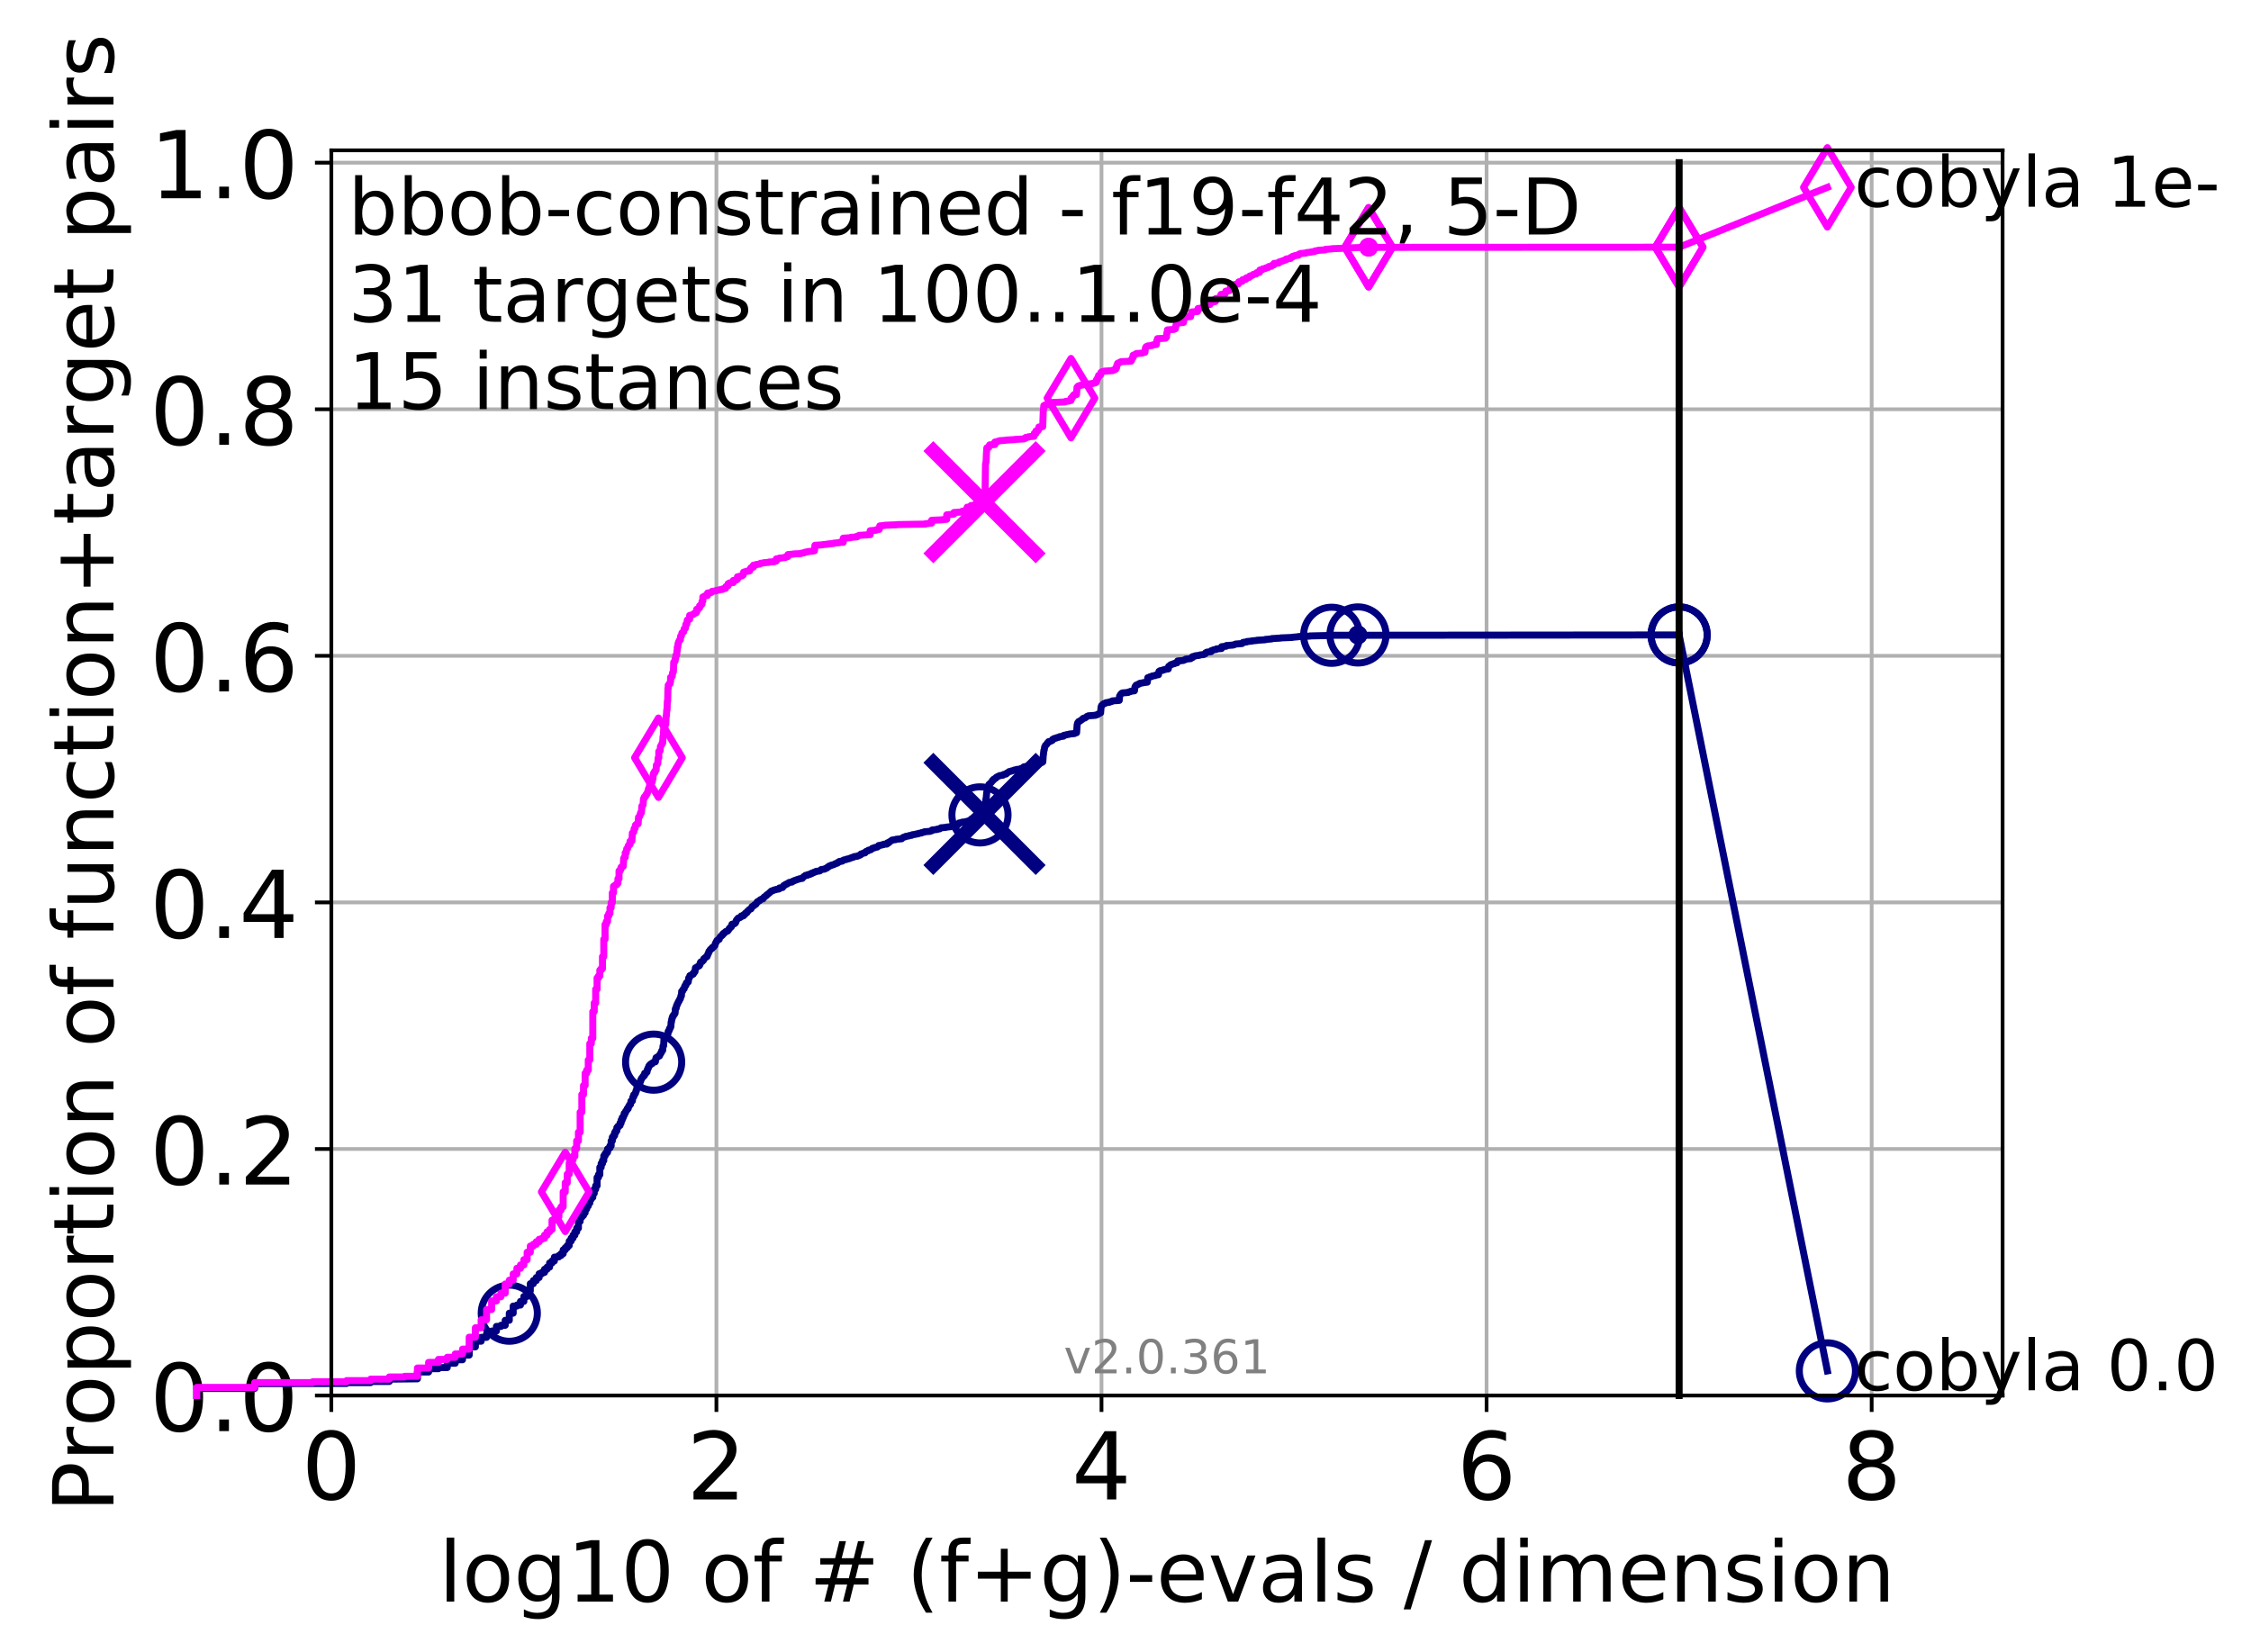 <?xml version="1.0" encoding="utf-8" standalone="no"?>
<!DOCTYPE svg PUBLIC "-//W3C//DTD SVG 1.1//EN"
  "http://www.w3.org/Graphics/SVG/1.1/DTD/svg11.dtd">
<!-- Created with matplotlib (http://matplotlib.org/) -->
<svg height="353pt" version="1.1" viewBox="0 0 481 353" width="481pt" xmlns="http://www.w3.org/2000/svg" xmlns:xlink="http://www.w3.org/1999/xlink">
 <defs>
  <style type="text/css">
*{stroke-linecap:butt;stroke-linejoin:round;}
  </style>
 </defs>
 <g id="figure_1">
  <g id="patch_1">
   <path d="M 0 353.222 
L 481.578 353.222 
L 481.578 0 
L 0 0 
z
" style="fill:#ffffff;"/>
  </g>
  <g id="axes_1">
   <g id="patch_2">
    <path d="M 70.8 298.245 
L 427.92 298.245 
L 427.92 32.133 
L 70.8 32.133 
z
" style="fill:#ffffff;"/>
   </g>
   <g id="matplotlib.axis_1">
    <g id="xtick_1">
     <g id="line2d_1">
      <path clip-path="url(#pdffde435d0)" d="M 70.8 298.245 
L 70.8 32.133 
" style="fill:none;stroke:#b0b0b0;stroke-linecap:square;stroke-width:0.8;"/>
     </g>
     <g id="line2d_2">
      <defs>
       <path d="M 0 0 
L 0 3.5 
" id="mae842c2238" style="stroke:#000000;stroke-width:0.8;"/>
      </defs>
      <g>
       <use style="stroke:#000000;stroke-width:0.8;" x="70.8" xlink:href="#mae842c2238" y="298.245"/>
      </g>
     </g>
     <g id="text_1">
      <!-- 0 -->
      <defs>
       <path d="M 31.781 66.406 
Q 24.172 66.406 20.328 58.906 
Q 16.5 51.422 16.5 36.375 
Q 16.5 21.391 20.328 13.891 
Q 24.172 6.391 31.781 6.391 
Q 39.453 6.391 43.281 13.891 
Q 47.125 21.391 47.125 36.375 
Q 47.125 51.422 43.281 58.906 
Q 39.453 66.406 31.781 66.406 
z
M 31.781 74.219 
Q 44.047 74.219 50.516 64.516 
Q 56.984 54.828 56.984 36.375 
Q 56.984 17.969 50.516 8.266 
Q 44.047 -1.422 31.781 -1.422 
Q 19.531 -1.422 13.062 8.266 
Q 6.594 17.969 6.594 36.375 
Q 6.594 54.828 13.062 64.516 
Q 19.531 74.219 31.781 74.219 
z
" id="DejaVuSans-30"/>
      </defs>
      <g transform="translate(64.438 320.442)scale(0.2 -0.2)">
       <use xlink:href="#DejaVuSans-30"/>
      </g>
     </g>
    </g>
    <g id="xtick_2">
     <g id="line2d_3">
      <path clip-path="url(#pdffde435d0)" d="M 153.086 298.245 
L 153.086 32.133 
" style="fill:none;stroke:#b0b0b0;stroke-linecap:square;stroke-width:0.8;"/>
     </g>
     <g id="line2d_4">
      <g>
       <use style="stroke:#000000;stroke-width:0.8;" x="153.086" xlink:href="#mae842c2238" y="298.245"/>
      </g>
     </g>
     <g id="text_2">
      <!-- 2 -->
      <defs>
       <path d="M 19.188 8.297 
L 53.609 8.297 
L 53.609 0 
L 7.328 0 
L 7.328 8.297 
Q 12.938 14.109 22.625 23.891 
Q 32.328 33.688 34.812 36.531 
Q 39.547 41.844 41.422 45.531 
Q 43.312 49.219 43.312 52.781 
Q 43.312 58.594 39.234 62.25 
Q 35.156 65.922 28.609 65.922 
Q 23.969 65.922 18.812 64.312 
Q 13.672 62.703 7.812 59.422 
L 7.812 69.391 
Q 13.766 71.781 18.938 73 
Q 24.125 74.219 28.422 74.219 
Q 39.75 74.219 46.484 68.547 
Q 53.219 62.891 53.219 53.422 
Q 53.219 48.922 51.531 44.891 
Q 49.859 40.875 45.406 35.406 
Q 44.188 33.984 37.641 27.219 
Q 31.109 20.453 19.188 8.297 
z
" id="DejaVuSans-32"/>
      </defs>
      <g transform="translate(146.723 320.442)scale(0.2 -0.2)">
       <use xlink:href="#DejaVuSans-32"/>
      </g>
     </g>
    </g>
    <g id="xtick_3">
     <g id="line2d_5">
      <path clip-path="url(#pdffde435d0)" d="M 235.371 298.245 
L 235.371 32.133 
" style="fill:none;stroke:#b0b0b0;stroke-linecap:square;stroke-width:0.8;"/>
     </g>
     <g id="line2d_6">
      <g>
       <use style="stroke:#000000;stroke-width:0.8;" x="235.371" xlink:href="#mae842c2238" y="298.245"/>
      </g>
     </g>
     <g id="text_3">
      <!-- 4 -->
      <defs>
       <path d="M 37.797 64.312 
L 12.891 25.391 
L 37.797 25.391 
z
M 35.203 72.906 
L 47.609 72.906 
L 47.609 25.391 
L 58.016 25.391 
L 58.016 17.188 
L 47.609 17.188 
L 47.609 0 
L 37.797 0 
L 37.797 17.188 
L 4.891 17.188 
L 4.891 26.703 
z
" id="DejaVuSans-34"/>
      </defs>
      <g transform="translate(229.009 320.442)scale(0.2 -0.2)">
       <use xlink:href="#DejaVuSans-34"/>
      </g>
     </g>
    </g>
    <g id="xtick_4">
     <g id="line2d_7">
      <path clip-path="url(#pdffde435d0)" d="M 317.657 298.245 
L 317.657 32.133 
" style="fill:none;stroke:#b0b0b0;stroke-linecap:square;stroke-width:0.8;"/>
     </g>
     <g id="line2d_8">
      <g>
       <use style="stroke:#000000;stroke-width:0.8;" x="317.657" xlink:href="#mae842c2238" y="298.245"/>
      </g>
     </g>
     <g id="text_4">
      <!-- 6 -->
      <defs>
       <path d="M 33.016 40.375 
Q 26.375 40.375 22.484 35.828 
Q 18.609 31.297 18.609 23.391 
Q 18.609 15.531 22.484 10.953 
Q 26.375 6.391 33.016 6.391 
Q 39.656 6.391 43.531 10.953 
Q 47.406 15.531 47.406 23.391 
Q 47.406 31.297 43.531 35.828 
Q 39.656 40.375 33.016 40.375 
z
M 52.594 71.297 
L 52.594 62.312 
Q 48.875 64.062 45.094 64.984 
Q 41.312 65.922 37.594 65.922 
Q 27.828 65.922 22.672 59.328 
Q 17.531 52.734 16.797 39.406 
Q 19.672 43.656 24.016 45.922 
Q 28.375 48.188 33.594 48.188 
Q 44.578 48.188 50.953 41.516 
Q 57.328 34.859 57.328 23.391 
Q 57.328 12.156 50.688 5.359 
Q 44.047 -1.422 33.016 -1.422 
Q 20.359 -1.422 13.672 8.266 
Q 6.984 17.969 6.984 36.375 
Q 6.984 53.656 15.188 63.938 
Q 23.391 74.219 37.203 74.219 
Q 40.922 74.219 44.703 73.484 
Q 48.484 72.75 52.594 71.297 
z
" id="DejaVuSans-36"/>
      </defs>
      <g transform="translate(311.295 320.442)scale(0.2 -0.2)">
       <use xlink:href="#DejaVuSans-36"/>
      </g>
     </g>
    </g>
    <g id="xtick_5">
     <g id="line2d_9">
      <path clip-path="url(#pdffde435d0)" d="M 399.943 298.245 
L 399.943 32.133 
" style="fill:none;stroke:#b0b0b0;stroke-linecap:square;stroke-width:0.8;"/>
     </g>
     <g id="line2d_10">
      <g>
       <use style="stroke:#000000;stroke-width:0.8;" x="399.943" xlink:href="#mae842c2238" y="298.245"/>
      </g>
     </g>
     <g id="text_5">
      <!-- 8 -->
      <defs>
       <path d="M 31.781 34.625 
Q 24.75 34.625 20.719 30.859 
Q 16.703 27.094 16.703 20.516 
Q 16.703 13.922 20.719 10.156 
Q 24.75 6.391 31.781 6.391 
Q 38.812 6.391 42.859 10.172 
Q 46.922 13.969 46.922 20.516 
Q 46.922 27.094 42.891 30.859 
Q 38.875 34.625 31.781 34.625 
z
M 21.922 38.812 
Q 15.578 40.375 12.031 44.719 
Q 8.5 49.078 8.5 55.328 
Q 8.5 64.062 14.719 69.141 
Q 20.953 74.219 31.781 74.219 
Q 42.672 74.219 48.875 69.141 
Q 55.078 64.062 55.078 55.328 
Q 55.078 49.078 51.531 44.719 
Q 48 40.375 41.703 38.812 
Q 48.828 37.156 52.797 32.312 
Q 56.781 27.484 56.781 20.516 
Q 56.781 9.906 50.312 4.234 
Q 43.844 -1.422 31.781 -1.422 
Q 19.734 -1.422 13.25 4.234 
Q 6.781 9.906 6.781 20.516 
Q 6.781 27.484 10.781 32.312 
Q 14.797 37.156 21.922 38.812 
z
M 18.312 54.391 
Q 18.312 48.734 21.844 45.562 
Q 25.391 42.391 31.781 42.391 
Q 38.141 42.391 41.719 45.562 
Q 45.312 48.734 45.312 54.391 
Q 45.312 60.062 41.719 63.234 
Q 38.141 66.406 31.781 66.406 
Q 25.391 66.406 21.844 63.234 
Q 18.312 60.062 18.312 54.391 
z
" id="DejaVuSans-38"/>
      </defs>
      <g transform="translate(393.58 320.442)scale(0.2 -0.2)">
       <use xlink:href="#DejaVuSans-38"/>
      </g>
     </g>
    </g>
    <g id="text_6">
     <!-- log10 of # (f+g)-evals / dimension -->
     <defs>
      <path d="M 9.422 75.984 
L 18.406 75.984 
L 18.406 0 
L 9.422 0 
z
" id="DejaVuSans-6c"/>
      <path d="M 30.609 48.391 
Q 23.391 48.391 19.188 42.75 
Q 14.984 37.109 14.984 27.297 
Q 14.984 17.484 19.156 11.844 
Q 23.344 6.203 30.609 6.203 
Q 37.797 6.203 41.984 11.859 
Q 46.188 17.531 46.188 27.297 
Q 46.188 37.016 41.984 42.703 
Q 37.797 48.391 30.609 48.391 
z
M 30.609 56 
Q 42.328 56 49.016 48.375 
Q 55.719 40.766 55.719 27.297 
Q 55.719 13.875 49.016 6.219 
Q 42.328 -1.422 30.609 -1.422 
Q 18.844 -1.422 12.172 6.219 
Q 5.516 13.875 5.516 27.297 
Q 5.516 40.766 12.172 48.375 
Q 18.844 56 30.609 56 
z
" id="DejaVuSans-6f"/>
      <path d="M 45.406 27.984 
Q 45.406 37.75 41.375 43.109 
Q 37.359 48.484 30.078 48.484 
Q 22.859 48.484 18.828 43.109 
Q 14.797 37.75 14.797 27.984 
Q 14.797 18.266 18.828 12.891 
Q 22.859 7.516 30.078 7.516 
Q 37.359 7.516 41.375 12.891 
Q 45.406 18.266 45.406 27.984 
z
M 54.391 6.781 
Q 54.391 -7.172 48.188 -13.984 
Q 42 -20.797 29.203 -20.797 
Q 24.469 -20.797 20.266 -20.094 
Q 16.062 -19.391 12.109 -17.922 
L 12.109 -9.188 
Q 16.062 -11.328 19.922 -12.344 
Q 23.781 -13.375 27.781 -13.375 
Q 36.625 -13.375 41.016 -8.766 
Q 45.406 -4.156 45.406 5.172 
L 45.406 9.625 
Q 42.625 4.781 38.281 2.391 
Q 33.938 0 27.875 0 
Q 17.828 0 11.672 7.656 
Q 5.516 15.328 5.516 27.984 
Q 5.516 40.672 11.672 48.328 
Q 17.828 56 27.875 56 
Q 33.938 56 38.281 53.609 
Q 42.625 51.219 45.406 46.391 
L 45.406 54.688 
L 54.391 54.688 
z
" id="DejaVuSans-67"/>
      <path d="M 12.406 8.297 
L 28.516 8.297 
L 28.516 63.922 
L 10.984 60.406 
L 10.984 69.391 
L 28.422 72.906 
L 38.281 72.906 
L 38.281 8.297 
L 54.391 8.297 
L 54.391 0 
L 12.406 0 
z
" id="DejaVuSans-31"/>
      <path id="DejaVuSans-20"/>
      <path d="M 37.109 75.984 
L 37.109 68.5 
L 28.516 68.5 
Q 23.688 68.5 21.797 66.547 
Q 19.922 64.594 19.922 59.516 
L 19.922 54.688 
L 34.719 54.688 
L 34.719 47.703 
L 19.922 47.703 
L 19.922 0 
L 10.891 0 
L 10.891 47.703 
L 2.297 47.703 
L 2.297 54.688 
L 10.891 54.688 
L 10.891 58.5 
Q 10.891 67.625 15.141 71.797 
Q 19.391 75.984 28.609 75.984 
z
" id="DejaVuSans-66"/>
      <path d="M 51.125 44 
L 36.922 44 
L 32.812 27.688 
L 47.125 27.688 
z
M 43.797 71.781 
L 38.719 51.516 
L 52.984 51.516 
L 58.109 71.781 
L 65.922 71.781 
L 60.891 51.516 
L 76.125 51.516 
L 76.125 44 
L 58.984 44 
L 54.984 27.688 
L 70.516 27.688 
L 70.516 20.219 
L 53.078 20.219 
L 48 0 
L 40.188 0 
L 45.219 20.219 
L 30.906 20.219 
L 25.875 0 
L 18.016 0 
L 23.094 20.219 
L 7.719 20.219 
L 7.719 27.688 
L 24.906 27.688 
L 29 44 
L 13.281 44 
L 13.281 51.516 
L 30.906 51.516 
L 35.891 71.781 
z
" id="DejaVuSans-23"/>
      <path d="M 31 75.875 
Q 24.469 64.656 21.281 53.656 
Q 18.109 42.672 18.109 31.391 
Q 18.109 20.125 21.312 9.062 
Q 24.516 -2 31 -13.188 
L 23.188 -13.188 
Q 15.875 -1.703 12.234 9.375 
Q 8.594 20.453 8.594 31.391 
Q 8.594 42.281 12.203 53.312 
Q 15.828 64.359 23.188 75.875 
z
" id="DejaVuSans-28"/>
      <path d="M 46 62.703 
L 46 35.5 
L 73.188 35.5 
L 73.188 27.203 
L 46 27.203 
L 46 0 
L 37.797 0 
L 37.797 27.203 
L 10.594 27.203 
L 10.594 35.5 
L 37.797 35.5 
L 37.797 62.703 
z
" id="DejaVuSans-2b"/>
      <path d="M 8.016 75.875 
L 15.828 75.875 
Q 23.141 64.359 26.781 53.312 
Q 30.422 42.281 30.422 31.391 
Q 30.422 20.453 26.781 9.375 
Q 23.141 -1.703 15.828 -13.188 
L 8.016 -13.188 
Q 14.5 -2 17.703 9.062 
Q 20.906 20.125 20.906 31.391 
Q 20.906 42.672 17.703 53.656 
Q 14.5 64.656 8.016 75.875 
z
" id="DejaVuSans-29"/>
      <path d="M 4.891 31.391 
L 31.203 31.391 
L 31.203 23.391 
L 4.891 23.391 
z
" id="DejaVuSans-2d"/>
      <path d="M 56.203 29.594 
L 56.203 25.203 
L 14.891 25.203 
Q 15.484 15.922 20.484 11.062 
Q 25.484 6.203 34.422 6.203 
Q 39.594 6.203 44.453 7.469 
Q 49.312 8.734 54.109 11.281 
L 54.109 2.781 
Q 49.266 0.734 44.188 -0.344 
Q 39.109 -1.422 33.891 -1.422 
Q 20.797 -1.422 13.156 6.188 
Q 5.516 13.812 5.516 26.812 
Q 5.516 40.234 12.766 48.109 
Q 20.016 56 32.328 56 
Q 43.359 56 49.781 48.891 
Q 56.203 41.797 56.203 29.594 
z
M 47.219 32.234 
Q 47.125 39.594 43.094 43.984 
Q 39.062 48.391 32.422 48.391 
Q 24.906 48.391 20.391 44.141 
Q 15.875 39.891 15.188 32.172 
z
" id="DejaVuSans-65"/>
      <path d="M 2.984 54.688 
L 12.5 54.688 
L 29.594 8.797 
L 46.688 54.688 
L 56.203 54.688 
L 35.688 0 
L 23.484 0 
z
" id="DejaVuSans-76"/>
      <path d="M 34.281 27.484 
Q 23.391 27.484 19.188 25 
Q 14.984 22.516 14.984 16.5 
Q 14.984 11.719 18.141 8.906 
Q 21.297 6.109 26.703 6.109 
Q 34.188 6.109 38.703 11.406 
Q 43.219 16.703 43.219 25.484 
L 43.219 27.484 
z
M 52.203 31.203 
L 52.203 0 
L 43.219 0 
L 43.219 8.297 
Q 40.141 3.328 35.547 0.953 
Q 30.953 -1.422 24.312 -1.422 
Q 15.922 -1.422 10.953 3.297 
Q 6 8.016 6 15.922 
Q 6 25.141 12.172 29.828 
Q 18.359 34.516 30.609 34.516 
L 43.219 34.516 
L 43.219 35.406 
Q 43.219 41.609 39.141 45 
Q 35.062 48.391 27.688 48.391 
Q 23 48.391 18.547 47.266 
Q 14.109 46.141 10.016 43.891 
L 10.016 52.203 
Q 14.938 54.109 19.578 55.047 
Q 24.219 56 28.609 56 
Q 40.484 56 46.344 49.844 
Q 52.203 43.703 52.203 31.203 
z
" id="DejaVuSans-61"/>
      <path d="M 44.281 53.078 
L 44.281 44.578 
Q 40.484 46.531 36.375 47.5 
Q 32.281 48.484 27.875 48.484 
Q 21.188 48.484 17.844 46.438 
Q 14.5 44.391 14.5 40.281 
Q 14.5 37.156 16.891 35.375 
Q 19.281 33.594 26.516 31.984 
L 29.594 31.297 
Q 39.156 29.25 43.188 25.516 
Q 47.219 21.781 47.219 15.094 
Q 47.219 7.469 41.188 3.016 
Q 35.156 -1.422 24.609 -1.422 
Q 20.219 -1.422 15.453 -0.562 
Q 10.688 0.297 5.422 2 
L 5.422 11.281 
Q 10.406 8.688 15.234 7.391 
Q 20.062 6.109 24.812 6.109 
Q 31.156 6.109 34.562 8.281 
Q 37.984 10.453 37.984 14.406 
Q 37.984 18.062 35.516 20.016 
Q 33.062 21.969 24.703 23.781 
L 21.578 24.516 
Q 13.234 26.266 9.516 29.906 
Q 5.812 33.547 5.812 39.891 
Q 5.812 47.609 11.281 51.797 
Q 16.75 56 26.812 56 
Q 31.781 56 36.172 55.266 
Q 40.578 54.547 44.281 53.078 
z
" id="DejaVuSans-73"/>
      <path d="M 25.391 72.906 
L 33.688 72.906 
L 8.297 -9.281 
L 0 -9.281 
z
" id="DejaVuSans-2f"/>
      <path d="M 45.406 46.391 
L 45.406 75.984 
L 54.391 75.984 
L 54.391 0 
L 45.406 0 
L 45.406 8.203 
Q 42.578 3.328 38.25 0.953 
Q 33.938 -1.422 27.875 -1.422 
Q 17.969 -1.422 11.734 6.484 
Q 5.516 14.406 5.516 27.297 
Q 5.516 40.188 11.734 48.094 
Q 17.969 56 27.875 56 
Q 33.938 56 38.25 53.625 
Q 42.578 51.266 45.406 46.391 
z
M 14.797 27.297 
Q 14.797 17.391 18.875 11.75 
Q 22.953 6.109 30.078 6.109 
Q 37.203 6.109 41.297 11.75 
Q 45.406 17.391 45.406 27.297 
Q 45.406 37.203 41.297 42.844 
Q 37.203 48.484 30.078 48.484 
Q 22.953 48.484 18.875 42.844 
Q 14.797 37.203 14.797 27.297 
z
" id="DejaVuSans-64"/>
      <path d="M 9.422 54.688 
L 18.406 54.688 
L 18.406 0 
L 9.422 0 
z
M 9.422 75.984 
L 18.406 75.984 
L 18.406 64.594 
L 9.422 64.594 
z
" id="DejaVuSans-69"/>
      <path d="M 52 44.188 
Q 55.375 50.25 60.062 53.125 
Q 64.75 56 71.094 56 
Q 79.641 56 84.281 50.016 
Q 88.922 44.047 88.922 33.016 
L 88.922 0 
L 79.891 0 
L 79.891 32.719 
Q 79.891 40.578 77.094 44.375 
Q 74.312 48.188 68.609 48.188 
Q 61.625 48.188 57.562 43.547 
Q 53.516 38.922 53.516 30.906 
L 53.516 0 
L 44.484 0 
L 44.484 32.719 
Q 44.484 40.625 41.703 44.406 
Q 38.922 48.188 33.109 48.188 
Q 26.219 48.188 22.156 43.531 
Q 18.109 38.875 18.109 30.906 
L 18.109 0 
L 9.078 0 
L 9.078 54.688 
L 18.109 54.688 
L 18.109 46.188 
Q 21.188 51.219 25.484 53.609 
Q 29.781 56 35.688 56 
Q 41.656 56 45.828 52.969 
Q 50 49.953 52 44.188 
z
" id="DejaVuSans-6d"/>
      <path d="M 54.891 33.016 
L 54.891 0 
L 45.906 0 
L 45.906 32.719 
Q 45.906 40.484 42.875 44.328 
Q 39.844 48.188 33.797 48.188 
Q 26.516 48.188 22.312 43.547 
Q 18.109 38.922 18.109 30.906 
L 18.109 0 
L 9.078 0 
L 9.078 54.688 
L 18.109 54.688 
L 18.109 46.188 
Q 21.344 51.125 25.703 53.562 
Q 30.078 56 35.797 56 
Q 45.219 56 50.047 50.172 
Q 54.891 44.344 54.891 33.016 
z
" id="DejaVuSans-6e"/>
     </defs>
     <g transform="translate(93.753 342.279)scale(0.18 -0.18)">
      <use xlink:href="#DejaVuSans-6c"/>
      <use x="27.783" xlink:href="#DejaVuSans-6f"/>
      <use x="88.965" xlink:href="#DejaVuSans-67"/>
      <use x="152.441" xlink:href="#DejaVuSans-31"/>
      <use x="216.064" xlink:href="#DejaVuSans-30"/>
      <use x="279.688" xlink:href="#DejaVuSans-20"/>
      <use x="311.475" xlink:href="#DejaVuSans-6f"/>
      <use x="372.656" xlink:href="#DejaVuSans-66"/>
      <use x="407.861" xlink:href="#DejaVuSans-20"/>
      <use x="439.648" xlink:href="#DejaVuSans-23"/>
      <use x="523.438" xlink:href="#DejaVuSans-20"/>
      <use x="555.225" xlink:href="#DejaVuSans-28"/>
      <use x="594.238" xlink:href="#DejaVuSans-66"/>
      <use x="629.443" xlink:href="#DejaVuSans-2b"/>
      <use x="713.232" xlink:href="#DejaVuSans-67"/>
      <use x="776.709" xlink:href="#DejaVuSans-29"/>
      <use x="815.723" xlink:href="#DejaVuSans-2d"/>
      <use x="851.807" xlink:href="#DejaVuSans-65"/>
      <use x="913.33" xlink:href="#DejaVuSans-76"/>
      <use x="972.51" xlink:href="#DejaVuSans-61"/>
      <use x="1033.789" xlink:href="#DejaVuSans-6c"/>
      <use x="1061.572" xlink:href="#DejaVuSans-73"/>
      <use x="1113.672" xlink:href="#DejaVuSans-20"/>
      <use x="1145.459" xlink:href="#DejaVuSans-2f"/>
      <use x="1179.15" xlink:href="#DejaVuSans-20"/>
      <use x="1210.938" xlink:href="#DejaVuSans-64"/>
      <use x="1274.414" xlink:href="#DejaVuSans-69"/>
      <use x="1302.197" xlink:href="#DejaVuSans-6d"/>
      <use x="1399.609" xlink:href="#DejaVuSans-65"/>
      <use x="1461.133" xlink:href="#DejaVuSans-6e"/>
      <use x="1524.512" xlink:href="#DejaVuSans-73"/>
      <use x="1576.611" xlink:href="#DejaVuSans-69"/>
      <use x="1604.395" xlink:href="#DejaVuSans-6f"/>
      <use x="1665.576" xlink:href="#DejaVuSans-6e"/>
     </g>
    </g>
   </g>
   <g id="matplotlib.axis_2">
    <g id="ytick_1">
     <g id="line2d_11">
      <path clip-path="url(#pdffde435d0)" d="M 70.8 298.245 
L 427.92 298.245 
" style="fill:none;stroke:#b0b0b0;stroke-linecap:square;stroke-width:0.8;"/>
     </g>
     <g id="line2d_12">
      <defs>
       <path d="M 0 0 
L -3.5 0 
" id="m227009184f" style="stroke:#000000;stroke-width:0.8;"/>
      </defs>
      <g>
       <use style="stroke:#000000;stroke-width:0.8;" x="70.8" xlink:href="#m227009184f" y="298.245"/>
      </g>
     </g>
     <g id="text_7">
      <!-- 0.0 -->
      <defs>
       <path d="M 10.688 12.406 
L 21 12.406 
L 21 0 
L 10.688 0 
z
" id="DejaVuSans-2e"/>
      </defs>
      <g transform="translate(31.994 305.844)scale(0.2 -0.2)">
       <use xlink:href="#DejaVuSans-30"/>
       <use x="63.623" xlink:href="#DejaVuSans-2e"/>
       <use x="95.41" xlink:href="#DejaVuSans-30"/>
      </g>
     </g>
    </g>
    <g id="ytick_2">
     <g id="line2d_13">
      <path clip-path="url(#pdffde435d0)" d="M 70.8 245.55 
L 427.92 245.55 
" style="fill:none;stroke:#b0b0b0;stroke-linecap:square;stroke-width:0.8;"/>
     </g>
     <g id="line2d_14">
      <g>
       <use style="stroke:#000000;stroke-width:0.8;" x="70.8" xlink:href="#m227009184f" y="245.55"/>
      </g>
     </g>
     <g id="text_8">
      <!-- 0.2 -->
      <g transform="translate(31.994 253.148)scale(0.2 -0.2)">
       <use xlink:href="#DejaVuSans-30"/>
       <use x="63.623" xlink:href="#DejaVuSans-2e"/>
       <use x="95.41" xlink:href="#DejaVuSans-32"/>
      </g>
     </g>
    </g>
    <g id="ytick_3">
     <g id="line2d_15">
      <path clip-path="url(#pdffde435d0)" d="M 70.8 192.854 
L 427.92 192.854 
" style="fill:none;stroke:#b0b0b0;stroke-linecap:square;stroke-width:0.8;"/>
     </g>
     <g id="line2d_16">
      <g>
       <use style="stroke:#000000;stroke-width:0.8;" x="70.8" xlink:href="#m227009184f" y="192.854"/>
      </g>
     </g>
     <g id="text_9">
      <!-- 0.4 -->
      <g transform="translate(31.994 200.453)scale(0.2 -0.2)">
       <use xlink:href="#DejaVuSans-30"/>
       <use x="63.623" xlink:href="#DejaVuSans-2e"/>
       <use x="95.41" xlink:href="#DejaVuSans-34"/>
      </g>
     </g>
    </g>
    <g id="ytick_4">
     <g id="line2d_17">
      <path clip-path="url(#pdffde435d0)" d="M 70.8 140.159 
L 427.92 140.159 
" style="fill:none;stroke:#b0b0b0;stroke-linecap:square;stroke-width:0.8;"/>
     </g>
     <g id="line2d_18">
      <g>
       <use style="stroke:#000000;stroke-width:0.8;" x="70.8" xlink:href="#m227009184f" y="140.159"/>
      </g>
     </g>
     <g id="text_10">
      <!-- 0.6 -->
      <g transform="translate(31.994 147.757)scale(0.2 -0.2)">
       <use xlink:href="#DejaVuSans-30"/>
       <use x="63.623" xlink:href="#DejaVuSans-2e"/>
       <use x="95.41" xlink:href="#DejaVuSans-36"/>
      </g>
     </g>
    </g>
    <g id="ytick_5">
     <g id="line2d_19">
      <path clip-path="url(#pdffde435d0)" d="M 70.8 87.464 
L 427.92 87.464 
" style="fill:none;stroke:#b0b0b0;stroke-linecap:square;stroke-width:0.8;"/>
     </g>
     <g id="line2d_20">
      <g>
       <use style="stroke:#000000;stroke-width:0.8;" x="70.8" xlink:href="#m227009184f" y="87.464"/>
      </g>
     </g>
     <g id="text_11">
      <!-- 0.8 -->
      <g transform="translate(31.994 95.062)scale(0.2 -0.2)">
       <use xlink:href="#DejaVuSans-30"/>
       <use x="63.623" xlink:href="#DejaVuSans-2e"/>
       <use x="95.41" xlink:href="#DejaVuSans-38"/>
      </g>
     </g>
    </g>
    <g id="ytick_6">
     <g id="line2d_21">
      <path clip-path="url(#pdffde435d0)" d="M 70.8 34.768 
L 427.92 34.768 
" style="fill:none;stroke:#b0b0b0;stroke-linecap:square;stroke-width:0.8;"/>
     </g>
     <g id="line2d_22">
      <g>
       <use style="stroke:#000000;stroke-width:0.8;" x="70.8" xlink:href="#m227009184f" y="34.768"/>
      </g>
     </g>
     <g id="text_12">
      <!-- 1.0 -->
      <g transform="translate(31.994 42.367)scale(0.2 -0.2)">
       <use xlink:href="#DejaVuSans-31"/>
       <use x="63.623" xlink:href="#DejaVuSans-2e"/>
       <use x="95.41" xlink:href="#DejaVuSans-30"/>
      </g>
     </g>
    </g>
    <g id="text_13">
     <!-- Proportion of function+target pairs -->
     <defs>
      <path d="M 19.672 64.797 
L 19.672 37.406 
L 32.078 37.406 
Q 38.969 37.406 42.719 40.969 
Q 46.484 44.531 46.484 51.125 
Q 46.484 57.672 42.719 61.234 
Q 38.969 64.797 32.078 64.797 
z
M 9.812 72.906 
L 32.078 72.906 
Q 44.344 72.906 50.609 67.359 
Q 56.891 61.812 56.891 51.125 
Q 56.891 40.328 50.609 34.812 
Q 44.344 29.297 32.078 29.297 
L 19.672 29.297 
L 19.672 0 
L 9.812 0 
z
" id="DejaVuSans-50"/>
      <path d="M 41.109 46.297 
Q 39.594 47.172 37.812 47.578 
Q 36.031 48 33.891 48 
Q 26.266 48 22.188 43.047 
Q 18.109 38.094 18.109 28.812 
L 18.109 0 
L 9.078 0 
L 9.078 54.688 
L 18.109 54.688 
L 18.109 46.188 
Q 20.953 51.172 25.484 53.578 
Q 30.031 56 36.531 56 
Q 37.453 56 38.578 55.875 
Q 39.703 55.766 41.062 55.516 
z
" id="DejaVuSans-72"/>
      <path d="M 18.109 8.203 
L 18.109 -20.797 
L 9.078 -20.797 
L 9.078 54.688 
L 18.109 54.688 
L 18.109 46.391 
Q 20.953 51.266 25.266 53.625 
Q 29.594 56 35.594 56 
Q 45.562 56 51.781 48.094 
Q 58.016 40.188 58.016 27.297 
Q 58.016 14.406 51.781 6.484 
Q 45.562 -1.422 35.594 -1.422 
Q 29.594 -1.422 25.266 0.953 
Q 20.953 3.328 18.109 8.203 
z
M 48.688 27.297 
Q 48.688 37.203 44.609 42.844 
Q 40.531 48.484 33.406 48.484 
Q 26.266 48.484 22.188 42.844 
Q 18.109 37.203 18.109 27.297 
Q 18.109 17.391 22.188 11.75 
Q 26.266 6.109 33.406 6.109 
Q 40.531 6.109 44.609 11.75 
Q 48.688 17.391 48.688 27.297 
z
" id="DejaVuSans-70"/>
      <path d="M 18.312 70.219 
L 18.312 54.688 
L 36.812 54.688 
L 36.812 47.703 
L 18.312 47.703 
L 18.312 18.016 
Q 18.312 11.328 20.141 9.422 
Q 21.969 7.516 27.594 7.516 
L 36.812 7.516 
L 36.812 0 
L 27.594 0 
Q 17.188 0 13.234 3.875 
Q 9.281 7.766 9.281 18.016 
L 9.281 47.703 
L 2.688 47.703 
L 2.688 54.688 
L 9.281 54.688 
L 9.281 70.219 
z
" id="DejaVuSans-74"/>
      <path d="M 8.5 21.578 
L 8.5 54.688 
L 17.484 54.688 
L 17.484 21.922 
Q 17.484 14.156 20.5 10.266 
Q 23.531 6.391 29.594 6.391 
Q 36.859 6.391 41.078 11.031 
Q 45.312 15.672 45.312 23.688 
L 45.312 54.688 
L 54.297 54.688 
L 54.297 0 
L 45.312 0 
L 45.312 8.406 
Q 42.047 3.422 37.719 1 
Q 33.406 -1.422 27.688 -1.422 
Q 18.266 -1.422 13.375 4.438 
Q 8.5 10.297 8.5 21.578 
z
M 31.109 56 
z
" id="DejaVuSans-75"/>
      <path d="M 48.781 52.594 
L 48.781 44.188 
Q 44.969 46.297 41.141 47.344 
Q 37.312 48.391 33.406 48.391 
Q 24.656 48.391 19.812 42.844 
Q 14.984 37.312 14.984 27.297 
Q 14.984 17.281 19.812 11.734 
Q 24.656 6.203 33.406 6.203 
Q 37.312 6.203 41.141 7.25 
Q 44.969 8.297 48.781 10.406 
L 48.781 2.094 
Q 45.016 0.344 40.984 -0.531 
Q 36.969 -1.422 32.422 -1.422 
Q 20.062 -1.422 12.781 6.344 
Q 5.516 14.109 5.516 27.297 
Q 5.516 40.672 12.859 48.328 
Q 20.219 56 33.016 56 
Q 37.156 56 41.109 55.141 
Q 45.062 54.297 48.781 52.594 
z
" id="DejaVuSans-63"/>
     </defs>
     <g transform="translate(24.25 323.179)rotate(-90)scale(0.18 -0.18)">
      <use xlink:href="#DejaVuSans-50"/>
      <use x="60.287" xlink:href="#DejaVuSans-72"/>
      <use x="101.369" xlink:href="#DejaVuSans-6f"/>
      <use x="162.551" xlink:href="#DejaVuSans-70"/>
      <use x="226.027" xlink:href="#DejaVuSans-6f"/>
      <use x="287.209" xlink:href="#DejaVuSans-72"/>
      <use x="328.322" xlink:href="#DejaVuSans-74"/>
      <use x="367.531" xlink:href="#DejaVuSans-69"/>
      <use x="395.314" xlink:href="#DejaVuSans-6f"/>
      <use x="456.496" xlink:href="#DejaVuSans-6e"/>
      <use x="519.875" xlink:href="#DejaVuSans-20"/>
      <use x="551.662" xlink:href="#DejaVuSans-6f"/>
      <use x="612.844" xlink:href="#DejaVuSans-66"/>
      <use x="648.049" xlink:href="#DejaVuSans-20"/>
      <use x="679.836" xlink:href="#DejaVuSans-66"/>
      <use x="715.041" xlink:href="#DejaVuSans-75"/>
      <use x="778.42" xlink:href="#DejaVuSans-6e"/>
      <use x="841.799" xlink:href="#DejaVuSans-63"/>
      <use x="896.779" xlink:href="#DejaVuSans-74"/>
      <use x="935.988" xlink:href="#DejaVuSans-69"/>
      <use x="963.771" xlink:href="#DejaVuSans-6f"/>
      <use x="1024.953" xlink:href="#DejaVuSans-6e"/>
      <use x="1088.332" xlink:href="#DejaVuSans-2b"/>
      <use x="1172.121" xlink:href="#DejaVuSans-74"/>
      <use x="1211.33" xlink:href="#DejaVuSans-61"/>
      <use x="1272.609" xlink:href="#DejaVuSans-72"/>
      <use x="1313.707" xlink:href="#DejaVuSans-67"/>
      <use x="1377.184" xlink:href="#DejaVuSans-65"/>
      <use x="1438.707" xlink:href="#DejaVuSans-74"/>
      <use x="1477.916" xlink:href="#DejaVuSans-20"/>
      <use x="1509.703" xlink:href="#DejaVuSans-70"/>
      <use x="1573.18" xlink:href="#DejaVuSans-61"/>
      <use x="1634.459" xlink:href="#DejaVuSans-69"/>
      <use x="1662.242" xlink:href="#DejaVuSans-72"/>
      <use x="1703.355" xlink:href="#DejaVuSans-73"/>
     </g>
    </g>
   </g>
   <g id="line2d_23">
    <defs>
     <path d="M 0 1.5 
C 0.398 1.5 0.779 1.342 1.061 1.061 
C 1.342 0.779 1.5 0.398 1.5 0 
C 1.5 -0.398 1.342 -0.779 1.061 -1.061 
C 0.779 -1.342 0.398 -1.5 0 -1.5 
C -0.398 -1.5 -0.779 -1.342 -1.061 -1.061 
C -1.342 -0.779 -1.5 -0.398 -1.5 0 
C -1.5 0.398 -1.342 0.779 -1.061 1.061 
C -0.779 1.342 -0.398 1.5 0 1.5 
z
" id="mcd5386577c" style="stroke:#000080;"/>
    </defs>
    <g>
     <use style="fill:#000080;stroke:#000080;" x="290.171" xlink:href="#mcd5386577c" y="135.697"/>
     <use style="fill:#000080;stroke:#000080;" x="290.171" xlink:href="#mcd5386577c" y="135.697"/>
    </g>
   </g>
   <g id="line2d_24">
    <path d="M 42.042 298.245 
L 42.042 296.723 
L 54.428 296.723 
L 54.428 295.696 
L 74.058 295.66 
L 74.058 295.483 
L 79.198 295.483 
L 79.198 295.235 
L 83.185 295.235 
L 83.185 294.739 
L 89.197 294.669 
L 89.197 293.217 
L 91.583 293.217 
L 91.583 292.508 
L 93.688 292.508 
L 93.688 292.26 
L 95.57 292.26 
L 95.57 291.34 
L 97.273 291.34 
L 97.273 290.596 
L 98.828 290.596 
L 98.828 289.604 
L 100.258 289.604 
L 100.258 287.834 
L 101.583 287.834 
L 101.583 286.63 
L 102.815 286.63 
L 102.815 285.815 
L 103.969 285.815 
L 103.969 285.036 
L 105.052 285.036 
L 105.052 284.469 
L 106.073 284.469 
L 106.073 283.478 
L 107.039 283.478 
L 107.039 283.23 
L 107.956 283.23 
L 107.956 282.168 
L 108.827 282.168 
L 108.827 280.645 
L 109.659 280.645 
L 109.659 279.122 
L 110.453 279.122 
L 110.453 278.91 
L 111.213 278.91 
L 111.213 278.13 
L 111.943 278.13 
L 111.943 277.068 
L 112.644 277.068 
L 112.644 275.864 
L 113.318 275.864 
L 113.318 274.341 
L 113.968 274.341 
L 113.968 273.668 
L 114.595 273.668 
L 114.595 273.031 
L 115.201 273.031 
L 115.201 272.216 
L 115.786 272.216 
L 115.786 271.933 
L 116.354 271.933 
L 116.354 271.26 
L 116.904 271.26 
L 116.904 270.8 
L 117.437 270.8 
L 117.437 269.914 
L 117.955 269.914 
L 117.955 269.49 
L 118.458 269.49 
L 118.458 268.675 
L 119.424 268.604 
L 119.424 268.321 
L 119.889 268.321 
L 119.889 267.931 
L 120.341 267.931 
L 120.341 267.117 
L 120.782 267.117 
L 120.782 266.656 
L 121.213 266.656 
L 121.213 266.196 
L 121.633 266.196 
L 121.633 265.24 
L 122.044 265.24 
L 122.044 264.602 
L 122.445 264.602 
L 122.445 263.965 
L 122.838 263.965 
L 122.838 263.257 
L 123.222 263.257 
L 123.222 262.478 
L 123.599 262.478 
L 123.599 261.026 
L 123.967 261.026 
L 123.967 260.14 
L 124.328 260.14 
L 124.328 259.751 
L 124.682 259.751 
L 124.682 259.184 
L 125.029 259.184 
L 125.029 258.37 
L 125.369 258.37 
L 125.369 257.732 
L 125.703 257.732 
L 125.703 257.095 
L 126.031 257.095 
L 126.031 256.28 
L 126.353 256.28 
L 126.353 255.891 
L 126.669 255.891 
L 126.669 255.041 
L 126.98 255.041 
L 126.98 254.155 
L 127.286 254.155 
L 127.286 253.412 
L 127.586 253.412 
L 127.586 251.641 
L 127.881 251.641 
L 127.881 251.039 
L 128.172 251.039 
L 128.172 249.481 
L 128.458 249.481 
L 128.458 248.666 
L 128.739 248.666 
L 128.739 248.029 
L 129.016 248.029 
L 129.016 247.037 
L 129.289 247.037 
L 129.289 246.577 
L 129.558 246.577 
L 129.558 246.258 
L 129.822 246.258 
L 129.822 245.55 
L 130.083 245.515 
L 130.083 245.337 
L 130.34 245.337 
L 130.34 244.877 
L 130.594 244.877 
L 130.594 243.815 
L 130.844 243.815 
L 130.844 243.036 
L 131.09 243.036 
L 131.09 242.681 
L 131.333 242.681 
L 131.333 242.044 
L 131.573 242.044 
L 131.573 241.654 
L 131.81 241.654 
L 131.81 240.982 
L 132.043 240.982 
L 132.043 240.698 
L 132.274 240.698 
L 132.274 240.521 
L 132.501 240.521 
L 132.501 239.99 
L 132.726 239.99 
L 132.726 239.388 
L 132.948 239.388 
L 132.948 238.857 
L 133.167 238.857 
L 133.276 238.361 
L 133.384 238.361 
L 133.384 237.936 
L 133.598 237.936 
L 133.704 237.476 
L 133.809 237.476 
L 133.914 237.192 
L 134.018 237.192 
L 134.018 236.944 
L 134.225 236.944 
L 134.327 236.449 
L 134.429 236.449 
L 134.53 236.094 
L 134.731 236.024 
L 134.831 235.315 
L 135.126 235.28 
L 135.223 234.465 
L 135.417 234.395 
L 135.417 233.97 
L 135.608 233.97 
L 135.703 233.651 
L 135.797 233.651 
L 135.891 233.155 
L 135.984 233.155 
L 136.077 232.553 
L 136.169 232.553 
L 136.261 232.199 
L 136.352 232.199 
L 136.443 231.632 
L 136.713 231.632 
L 136.802 231.101 
L 136.891 231.101 
L 136.979 230.641 
L 137.067 230.641 
L 137.155 230.357 
L 137.241 230.357 
L 137.328 230.145 
L 137.414 230.145 
L 137.414 230.003 
L 137.585 230.003 
L 137.585 229.791 
L 137.754 229.791 
L 137.754 229.366 
L 138.088 229.295 
L 138.171 229.118 
L 138.253 229.118 
L 138.335 228.551 
L 138.416 228.551 
L 138.497 228.197 
L 138.578 228.197 
L 138.658 227.808 
L 138.818 227.701 
L 138.818 227.595 
L 138.976 227.595 
L 139.055 227.383 
L 139.365 227.312 
L 139.442 227.135 
L 139.671 227.029 
L 139.671 226.993 
L 140.045 226.922 
L 140.119 226.285 
L 140.193 226.285 
L 140.193 226.037 
L 140.485 225.931 
L 140.485 225.86 
L 140.7 225.789 
L 140.772 225.683 
L 140.914 225.683 
L 140.984 225.4 
L 141.054 225.4 
L 141.124 225.152 
L 141.194 225.152 
L 141.263 224.939 
L 141.332 224.939 
L 141.401 224.55 
L 141.606 224.479 
L 141.674 223.558 
L 141.809 223.487 
L 141.876 222.106 
L 142.142 222 
L 142.207 221.646 
L 142.403 221.575 
L 142.468 221.256 
L 142.597 221.15 
L 142.662 221.008 
L 142.725 221.008 
L 142.789 220.406 
L 142.979 220.3 
L 143.042 219.84 
L 143.229 219.733 
L 143.291 219.415 
L 143.352 219.415 
L 143.414 218.423 
L 143.475 218.423 
L 143.536 217.821 
L 143.597 217.821 
L 143.658 217.361 
L 143.779 217.325 
L 143.779 217.113 
L 143.899 217.113 
L 143.958 216.865 
L 144.136 216.759 
L 144.195 216.546 
L 144.254 216.546 
L 144.312 215.59 
L 144.486 215.484 
L 144.544 214.953 
L 144.659 214.882 
L 144.716 214.563 
L 144.83 214.492 
L 144.887 214.209 
L 144.999 214.138 
L 145.055 213.89 
L 145.167 213.855 
L 145.278 213.465 
L 145.388 213.43 
L 145.498 212.828 
L 145.607 212.828 
L 145.661 211.872 
L 145.877 211.801 
L 145.983 211.411 
L 146.195 211.305 
L 146.299 210.809 
L 146.352 210.809 
L 146.404 210.597 
L 146.559 210.597 
L 146.661 210.065 
L 146.916 209.995 
L 146.916 209.853 
L 147.066 209.853 
L 147.166 209.003 
L 147.315 208.968 
L 147.413 208.507 
L 147.754 208.401 
L 147.85 208.259 
L 148.135 208.189 
L 148.182 207.905 
L 148.323 207.905 
L 148.369 207.693 
L 148.508 207.657 
L 148.6 206.843 
L 148.874 206.737 
L 148.964 206.63 
L 149.232 206.524 
L 149.276 206.418 
L 149.452 206.382 
L 149.54 206.135 
L 149.583 206.135 
L 149.627 205.745 
L 149.713 205.745 
L 149.713 205.639 
L 149.756 205.568 
L 150.055 205.497 
L 150.14 205.355 
L 150.307 205.249 
L 150.391 204.895 
L 150.597 204.789 
L 150.638 204.683 
L 150.883 204.576 
L 150.923 204.435 
L 151.084 204.435 
L 151.163 204.151 
L 151.203 204.151 
L 151.282 203.833 
L 151.401 203.726 
L 151.479 203.337 
L 151.635 203.231 
L 151.712 203.018 
L 151.789 202.947 
L 151.866 202.841 
L 152.018 202.77 
L 152.018 202.735 
L 152.018 202.699 
L 152.169 202.699 
L 152.244 202.452 
L 152.541 202.345 
L 152.652 202.133 
L 152.761 202.062 
L 152.87 201.602 
L 152.906 201.602 
L 153.014 201.318 
L 153.086 201.318 
L 153.193 201 
L 153.404 200.893 
L 153.475 200.787 
L 153.683 200.752 
L 153.752 200.433 
L 153.855 200.327 
L 153.958 200.15 
L 154.127 200.079 
L 154.228 199.937 
L 154.361 199.866 
L 154.395 199.654 
L 154.593 199.618 
L 154.626 199.441 
L 154.886 199.335 
L 154.918 199.229 
L 155.079 199.123 
L 155.079 199.087 
L 155.49 198.981 
L 155.583 198.839 
L 155.645 198.804 
L 155.738 198.556 
L 155.861 198.485 
L 155.952 198.273 
L 156.134 198.202 
L 156.194 198.096 
L 156.284 198.06 
L 156.373 197.706 
L 156.403 197.706 
L 156.403 197.529 
L 156.929 197.423 
L 157.016 197.317 
L 157.158 197.246 
L 157.158 197.21 
L 157.215 196.998 
L 157.272 196.998 
L 157.328 196.715 
L 157.441 196.608 
L 157.469 196.502 
L 157.608 196.396 
L 157.719 196.219 
L 158.101 196.113 
L 158.208 196.042 
L 158.395 195.935 
L 158.395 195.758 
L 158.867 195.723 
L 158.918 195.475 
L 159.174 195.44 
L 159.276 195.156 
L 159.601 195.05 
L 159.7 194.767 
L 159.897 194.661 
L 159.994 194.484 
L 160.163 194.377 
L 160.163 194.342 
L 160.473 194.236 
L 160.567 194.023 
L 160.614 193.988 
L 160.614 193.952 
L 160.684 193.775 
L 160.893 193.669 
L 160.893 193.634 
L 161.146 193.527 
L 161.236 193.35 
L 161.528 193.244 
L 161.639 193.067 
L 161.706 192.996 
L 161.794 192.748 
L 162.012 192.677 
L 162.012 192.642 
L 162.012 192.607 
L 162.313 192.5 
L 162.419 192.323 
L 162.672 192.217 
L 162.672 192.182 
L 163.024 192.111 
L 163.085 191.934 
L 163.227 191.863 
L 163.308 191.686 
L 163.529 191.58 
L 163.608 191.473 
L 163.805 191.367 
L 163.825 191.261 
L 164.02 191.155 
L 164.117 191.048 
L 164.289 190.942 
L 164.365 190.836 
L 164.536 190.73 
L 164.63 190.623 
L 164.76 190.517 
L 164.797 190.446 
L 165.183 190.34 
L 165.291 190.234 
L 165.807 190.128 
L 165.807 190.092 
L 166.478 189.986 
L 166.546 189.774 
L 167.223 189.667 
L 167.303 189.49 
L 167.384 189.455 
L 167.48 189.242 
L 167.781 189.136 
L 167.875 188.994 
L 168.184 188.924 
L 168.261 188.817 
L 168.504 188.711 
L 168.594 188.605 
L 169.257 188.499 
L 169.358 188.357 
L 169.685 188.251 
L 169.756 188.18 
L 170.131 188.074 
L 170.241 188.003 
L 170.647 187.897 
L 170.754 187.826 
L 171.432 187.72 
L 171.534 187.542 
L 171.711 187.436 
L 171.812 187.295 
L 172.036 187.188 
L 172.11 187.082 
L 172.56 187.047 
L 172.56 186.94 
L 173.07 186.87 
L 173.105 186.763 
L 173.474 186.693 
L 173.485 186.586 
L 173.914 186.48 
L 173.925 186.409 
L 174.354 186.303 
L 174.354 186.232 
L 175.172 186.126 
L 175.192 186.055 
L 175.388 185.949 
L 175.45 185.843 
L 176.23 185.736 
L 176.327 185.63 
L 176.665 185.524 
L 176.77 185.453 
L 176.864 185.347 
L 176.883 185.276 
L 177.164 185.17 
L 177.22 185.063 
L 177.659 184.957 
L 177.659 184.886 
L 178.166 184.78 
L 178.236 184.709 
L 178.523 184.603 
L 178.523 184.568 
L 178.948 184.461 
L 178.998 184.32 
L 179.347 184.214 
L 179.347 184.107 
L 179.977 184.036 
L 180.032 183.93 
L 180.307 183.824 
L 180.307 183.789 
L 180.859 183.682 
L 180.912 183.612 
L 181.49 183.505 
L 181.591 183.434 
L 181.929 183.328 
L 181.929 183.293 
L 182.378 183.187 
L 182.482 183.08 
L 183.258 182.974 
L 183.311 182.903 
L 183.663 182.797 
L 183.663 182.762 
L 183.894 182.691 
L 183.976 182.514 
L 184.359 182.407 
L 184.446 182.337 
L 184.849 182.266 
L 184.861 182.124 
L 185.065 182.018 
L 185.095 181.947 
L 185.496 181.841 
L 185.571 181.699 
L 186.092 181.593 
L 186.198 181.487 
L 186.277 181.451 
L 186.377 181.31 
L 186.831 181.203 
L 186.88 181.133 
L 187.468 181.026 
L 187.546 180.92 
L 187.722 180.849 
L 187.743 180.708 
L 188.394 180.601 
L 188.394 180.566 
L 188.824 180.495 
L 188.824 180.424 
L 189.517 180.389 
L 189.6 180.141 
L 189.94 180.106 
L 190.026 179.929 
L 190.255 179.822 
L 190.317 179.751 
L 190.534 179.645 
L 190.604 179.539 
L 191.417 179.433 
L 191.496 179.362 
L 192.676 179.256 
L 192.785 179.114 
L 192.94 179.008 
L 193.039 178.937 
L 193.462 178.831 
L 193.492 178.76 
L 194.2 178.654 
L 194.229 178.583 
L 194.829 178.512 
L 194.905 178.406 
L 195.643 178.299 
L 195.643 178.264 
L 196.218 178.193 
L 196.218 178.122 
L 196.914 178.016 
L 196.914 177.945 
L 197.474 177.839 
L 197.504 177.768 
L 198.765 177.662 
L 198.765 177.627 
L 199.17 177.52 
L 199.17 177.379 
L 200.251 177.272 
L 200.251 177.202 
L 200.816 177.131 
L 200.816 177.06 
L 201.061 176.954 
L 201.061 176.918 
L 202.174 176.812 
L 202.174 176.777 
L 203.189 176.67 
L 203.189 176.6 
L 204.06 176.493 
L 204.06 176.458 
L 204.59 176.352 
L 204.656 176.21 
L 204.84 176.104 
L 204.911 175.891 
L 205.554 175.785 
L 205.554 175.714 
L 206.549 175.608 
L 206.56 175.537 
L 207.111 175.431 
L 207.213 175.289 
L 207.548 175.254 
L 207.633 174.971 
L 207.951 174.864 
L 208.058 174.652 
L 208.33 174.652 
L 208.33 174.404 
L 209.192 174.298 
L 209.192 174.262 
L 209.526 174.156 
L 209.529 174.085 
L 210.063 173.979 
L 210.063 173.944 
L 210.486 173.837 
L 210.591 171.677 
L 210.604 171.571 
L 210.695 170.65 
L 210.739 170.544 
L 210.847 169.375 
L 210.868 169.269 
L 210.972 168.773 
L 211.014 168.667 
L 211.119 168.242 
L 211.197 168.136 
L 211.292 167.675 
L 211.422 167.569 
L 211.473 167.498 
L 211.641 167.392 
L 211.751 167.25 
L 211.89 167.144 
L 212 166.932 
L 212.05 166.825 
L 212.113 166.755 
L 212.281 166.719 
L 212.32 166.542 
L 212.572 166.436 
L 212.605 166.365 
L 212.808 166.294 
L 212.889 166.117 
L 213.123 166.011 
L 213.211 165.94 
L 213.505 165.834 
L 213.59 165.763 
L 214.352 165.657 
L 214.457 165.515 
L 215.01 165.409 
L 215.097 165.232 
L 215.343 165.126 
L 215.439 165.055 
L 215.603 164.949 
L 215.603 164.913 
L 216.094 164.807 
L 216.094 164.771 
L 216.629 164.665 
L 216.653 164.594 
L 217.186 164.488 
L 217.186 164.453 
L 218.107 164.347 
L 218.144 164.24 
L 218.503 164.169 
L 218.611 164.028 
L 218.773 163.922 
L 218.773 163.886 
L 219.559 163.78 
L 219.559 163.744 
L 219.957 163.638 
L 220.039 163.497 
L 220.78 163.39 
L 220.868 163.284 
L 222.103 163.178 
L 222.174 163.036 
L 222.678 162.93 
L 222.678 162.895 
L 222.833 162.824 
L 222.925 161.407 
L 222.948 161.372 
L 223.057 160.38 
L 223.126 160.309 
L 223.237 159.601 
L 223.335 159.495 
L 223.402 159.282 
L 223.581 159.176 
L 223.646 159.034 
L 223.773 158.928 
L 223.81 158.787 
L 224.016 158.68 
L 224.068 158.503 
L 224.544 158.397 
L 224.614 158.326 
L 224.877 158.22 
L 224.933 158.007 
L 225.226 157.901 
L 225.25 157.83 
L 225.743 157.724 
L 225.8 157.653 
L 226.299 157.547 
L 226.406 157.441 
L 227.245 157.335 
L 227.306 157.158 
L 227.883 157.051 
L 227.883 157.016 
L 228.531 156.91 
L 228.531 156.874 
L 229.617 156.768 
L 229.617 156.697 
L 230.051 156.591 
L 230.161 154.962 
L 230.18 154.856 
L 230.286 154.466 
L 230.403 154.395 
L 230.471 154.218 
L 230.721 154.112 
L 230.823 154.041 
L 230.999 153.935 
L 231.073 153.864 
L 231.242 153.758 
L 231.261 153.687 
L 231.481 153.581 
L 231.482 153.51 
L 231.857 153.439 
L 231.967 153.333 
L 232.169 153.227 
L 232.248 153.12 
L 232.568 153.014 
L 232.568 152.979 
L 234.053 152.873 
L 234.053 152.837 
L 234.495 152.731 
L 234.595 152.625 
L 234.855 152.518 
L 234.935 152.448 
L 235.18 152.341 
L 235.28 151.066 
L 235.331 150.96 
L 235.393 150.783 
L 235.553 150.712 
L 235.659 150.535 
L 235.844 150.429 
L 235.844 150.394 
L 236.213 150.287 
L 236.314 150.181 
L 237.1 150.075 
L 237.1 150.004 
L 237.614 149.898 
L 237.691 149.792 
L 239.159 149.685 
L 239.24 148.765 
L 239.315 148.658 
L 239.403 148.481 
L 239.498 148.375 
L 239.593 148.233 
L 239.819 148.127 
L 239.819 148.092 
L 241.085 147.985 
L 241.085 147.915 
L 241.569 147.808 
L 241.59 147.738 
L 242.412 147.631 
L 242.523 146.781 
L 242.588 146.675 
L 242.687 146.569 
L 242.759 146.463 
L 242.759 146.427 
L 243.122 146.321 
L 243.142 146.25 
L 243.49 146.144 
L 243.542 146.038 
L 244.243 145.931 
L 244.243 145.896 
L 245.163 145.79 
L 245.263 144.834 
L 245.653 144.727 
L 245.683 144.657 
L 246.091 144.586 
L 246.181 144.479 
L 246.866 144.373 
L 246.866 144.302 
L 247.55 144.196 
L 247.648 143.488 
L 247.873 143.382 
L 247.873 143.346 
L 248.511 143.24 
L 248.533 143.169 
L 249.044 143.063 
L 249.044 143.028 
L 249.648 142.957 
L 249.739 142.39 
L 249.954 142.284 
L 249.996 142.213 
L 250.14 142.107 
L 250.14 142.071 
L 250.503 141.965 
L 250.503 141.93 
L 250.987 141.823 
L 250.988 141.753 
L 251.532 141.646 
L 251.635 141.257 
L 252.852 141.151 
L 252.963 141.08 
L 253.289 140.974 
L 253.349 140.867 
L 254.416 140.761 
L 254.438 140.655 
L 254.791 140.549 
L 254.823 140.336 
L 255.332 140.23 
L 255.386 140.159 
L 256.259 140.053 
L 256.362 139.982 
L 257.24 139.876 
L 257.24 139.84 
L 257.542 139.734 
L 257.613 139.522 
L 257.855 139.415 
L 257.855 139.38 
L 258.784 139.274 
L 258.84 139.061 
L 259.227 138.955 
L 259.286 138.884 
L 259.923 138.778 
L 259.95 138.672 
L 261.006 138.601 
L 261.031 138.211 
L 262.029 138.105 
L 262.04 137.963 
L 263.517 137.857 
L 263.517 137.822 
L 263.939 137.715 
L 264.025 137.645 
L 265.388 137.538 
L 265.388 137.503 
L 265.611 137.397 
L 265.612 137.291 
L 266.423 137.184 
L 266.431 137.113 
L 267.489 137.007 
L 267.489 136.972 
L 268.596 136.866 
L 268.596 136.83 
L 270.359 136.724 
L 270.402 136.653 
L 271.737 136.547 
L 271.75 136.476 
L 273.615 136.37 
L 273.615 136.334 
L 276.155 136.228 
L 276.155 136.193 
L 277.401 136.086 
L 277.401 136.051 
L 279.915 135.945 
L 279.915 135.909 
L 284.554 135.803 
L 284.554 135.768 
L 358.8 135.697 
L 358.8 135.697 
" style="fill:none;stroke:#000080;stroke-linecap:square;stroke-width:1.5;"/>
   </g>
   <g id="line2d_25">
    <defs>
     <path d="M 0 6 
C 1.591 6 3.117 5.368 4.243 4.243 
C 5.368 3.117 6 1.591 6 0 
C 6 -1.591 5.368 -3.117 4.243 -4.243 
C 3.117 -5.368 1.591 -6 0 -6 
C -1.591 -6 -3.117 -5.368 -4.243 -4.243 
C -5.368 -3.117 -6 -1.591 -6 0 
C -6 1.591 -5.368 3.117 -4.243 4.243 
C -3.117 5.368 -1.591 6 0 6 
z
" id="m333f09bcc3" style="stroke:#000080;stroke-width:1.5;"/>
    </defs>
    <g>
     <use style="fill:none;stroke:#000080;stroke-width:1.5;" x="108.827" xlink:href="#m333f09bcc3" y="280.645"/>
     <use style="fill:none;stroke:#000080;stroke-width:1.5;" x="139.671" xlink:href="#m333f09bcc3" y="226.993"/>
     <use style="fill:none;stroke:#000080;stroke-width:1.5;" x="209.407" xlink:href="#m333f09bcc3" y="174.156"/>
     <use style="fill:none;stroke:#000080;stroke-width:1.5;" x="284.554" xlink:href="#m333f09bcc3" y="135.768"/>
     <use style="fill:none;stroke:#000080;stroke-width:1.5;" x="290.171" xlink:href="#m333f09bcc3" y="135.697"/>
     <use style="fill:none;stroke:#000080;stroke-width:1.5;" x="358.8" xlink:href="#m333f09bcc3" y="135.697"/>
    </g>
   </g>
   <g id="line2d_26"/>
   <g id="line2d_27">
    <path clip-path="url(#pdffde435d0)" d="M 210.371 173.944 
" style="fill:none;stroke:#000080;stroke-linecap:square;stroke-width:1.5;"/>
    <defs>
     <path d="M -12 12 
L 12 -12 
M -12 -12 
L 12 12 
" id="m8a946de184" style="stroke:#000080;stroke-width:3;"/>
    </defs>
    <g clip-path="url(#pdffde435d0)">
     <use style="fill:#000080;stroke:#000080;stroke-width:3;" x="210.371" xlink:href="#m8a946de184" y="173.944"/>
    </g>
   </g>
   <g id="line2d_28">
    <defs>
     <path d="M 0 1.5 
C 0.398 1.5 0.779 1.342 1.061 1.061 
C 1.342 0.779 1.5 0.398 1.5 0 
C 1.5 -0.398 1.342 -0.779 1.061 -1.061 
C 0.779 -1.342 0.398 -1.5 0 -1.5 
C -0.398 -1.5 -0.779 -1.342 -1.061 -1.061 
C -1.342 -0.779 -1.5 -0.398 -1.5 0 
C -1.5 0.398 -1.342 0.779 -1.061 1.061 
C -0.779 1.342 -0.398 1.5 0 1.5 
z
" id="m293c8e4f72" style="stroke:#ff00ff;"/>
    </defs>
    <g>
     <use style="fill:#ff00ff;stroke:#ff00ff;" x="292.45" xlink:href="#m293c8e4f72" y="52.829"/>
     <use style="fill:#ff00ff;stroke:#ff00ff;" x="292.45" xlink:href="#m293c8e4f72" y="52.829"/>
    </g>
   </g>
   <g id="line2d_29">
    <path d="M 42.042 298.245 
L 42.042 296.51 
L 54.428 296.51 
L 54.428 295.483 
L 66.813 295.483 
L 66.813 295.306 
L 74.058 295.306 
L 74.058 295.058 
L 79.198 295.058 
L 79.198 294.739 
L 83.185 294.739 
L 83.185 294.279 
L 86.443 294.279 
L 86.443 294.137 
L 89.197 294.137 
L 89.197 292.367 
L 91.583 292.367 
L 91.583 291.163 
L 93.688 291.163 
L 93.688 290.525 
L 95.57 290.525 
L 95.57 290.065 
L 97.273 290.065 
L 97.273 289.357 
L 98.828 289.357 
L 98.828 288.33 
L 100.258 288.33 
L 100.258 285.78 
L 101.583 285.78 
L 101.583 283.761 
L 102.815 283.761 
L 102.815 282.061 
L 103.969 282.061 
L 103.969 279.866 
L 105.052 279.866 
L 105.052 278.024 
L 106.073 278.024 
L 106.073 277.139 
L 107.039 277.139 
L 107.039 276.36 
L 107.956 276.36 
L 107.956 274.412 
L 108.827 274.412 
L 108.827 273.598 
L 109.659 273.598 
L 109.659 272.252 
L 110.453 272.252 
L 110.453 271.048 
L 111.213 271.048 
L 111.213 270.339 
L 111.943 270.339 
L 111.943 269.206 
L 112.644 269.206 
L 112.644 267.613 
L 113.318 267.613 
L 113.318 266.302 
L 113.968 266.302 
L 113.968 265.913 
L 114.595 265.913 
L 114.595 265.382 
L 115.201 265.382 
L 115.201 264.85 
L 115.786 264.85 
L 115.786 264.638 
L 116.354 264.638 
L 116.354 263.965 
L 116.904 263.965 
L 116.904 263.257 
L 117.437 263.257 
L 117.437 262.761 
L 117.955 262.761 
L 117.955 260.778 
L 118.458 260.778 
L 118.458 260.424 
L 118.948 260.424 
L 118.948 260.034 
L 119.424 260.034 
L 119.424 258.618 
L 119.889 258.618 
L 119.889 257.909 
L 120.341 257.909 
L 120.341 254.722 
L 120.782 254.722 
L 120.782 252.774 
L 121.213 252.774 
L 121.213 250.933 
L 121.633 250.933 
L 121.633 248.525 
L 122.044 248.525 
L 122.044 247.887 
L 122.445 247.887 
L 122.445 247.108 
L 122.838 247.108 
L 122.838 245.479 
L 123.222 245.479 
L 123.222 243.815 
L 123.599 243.815 
L 123.599 241.973 
L 123.967 241.973 
L 123.967 237.688 
L 124.328 237.688 
L 124.328 233.899 
L 124.682 233.899 
L 124.682 231.987 
L 125.029 231.987 
L 125.029 229.366 
L 125.369 229.366 
L 125.369 228.693 
L 125.703 228.693 
L 125.703 226.533 
L 126.031 226.533 
L 126.031 223.027 
L 126.353 223.027 
L 126.353 221.894 
L 126.669 221.894 
L 126.669 216.192 
L 126.98 216.192 
L 126.98 214.351 
L 127.286 214.351 
L 127.286 211.411 
L 127.586 211.411 
L 127.586 209.003 
L 127.881 209.003 
L 127.881 208.578 
L 128.172 208.578 
L 128.172 207.339 
L 128.458 207.339 
L 128.458 206.985 
L 128.739 206.985 
L 128.739 204.435 
L 129.016 204.435 
L 129.016 200.752 
L 129.289 200.752 
L 129.289 197.564 
L 129.558 197.564 
L 129.558 196.962 
L 129.822 196.962 
L 129.822 195.758 
L 130.083 195.758 
L 130.083 195.227 
L 130.34 195.227 
L 130.34 193.988 
L 130.594 193.988 
L 130.594 192.89 
L 130.844 192.89 
L 130.844 190.8 
L 131.09 190.8 
L 131.09 189.419 
L 131.333 189.349 
L 131.333 189.242 
L 131.692 189.136 
L 131.692 189.065 
L 131.81 189.065 
L 131.81 188.782 
L 132.043 188.747 
L 132.043 187.79 
L 132.274 187.79 
L 132.274 186.126 
L 132.501 186.126 
L 132.501 185.913 
L 132.614 185.913 
L 132.614 185.63 
L 132.726 185.63 
L 132.726 185.311 
L 132.948 185.276 
L 132.948 185.17 
L 133.167 185.17 
L 133.276 183.434 
L 133.384 183.434 
L 133.384 183.222 
L 133.598 183.222 
L 133.598 182.266 
L 133.809 182.266 
L 133.914 181.416 
L 134.122 181.31 
L 134.225 180.778 
L 134.429 180.672 
L 134.429 180.46 
L 134.631 180.46 
L 134.631 179.787 
L 135.028 179.716 
L 135.126 178.016 
L 135.223 178.016 
L 135.32 177.804 
L 135.417 177.804 
L 135.512 177.06 
L 135.703 177.025 
L 135.797 176.316 
L 135.984 176.281 
L 136.077 176.068 
L 136.352 176.068 
L 136.443 174.652 
L 136.534 174.652 
L 136.624 174.439 
L 136.713 174.439 
L 136.802 173.944 
L 136.891 173.944 
L 136.891 173.66 
L 137.067 173.66 
L 137.155 172.279 
L 137.241 172.279 
L 137.328 172.031 
L 137.414 172.031 
L 137.5 170.721 
L 137.67 170.615 
L 137.67 170.331 
L 137.922 170.225 
L 138.006 169.871 
L 138.171 169.836 
L 138.253 169.517 
L 138.335 169.517 
L 138.416 169.127 
L 138.497 169.127 
L 138.578 168.525 
L 138.738 168.525 
L 138.818 167.711 
L 138.976 167.711 
L 138.976 167.392 
L 139.211 167.321 
L 139.288 167.109 
L 139.365 167.109 
L 139.442 166.471 
L 139.519 166.471 
L 139.595 165.409 
L 139.671 165.409 
L 139.671 165.196 
L 139.896 165.161 
L 139.896 164.807 
L 140.045 164.807 
L 140.119 164.594 
L 140.193 164.594 
L 140.266 163.497 
L 140.412 163.461 
L 140.485 163.178 
L 140.557 163.178 
L 140.629 161.974 
L 140.772 161.938 
L 140.772 160.593 
L 140.914 160.593 
L 140.914 160.451 
L 141.054 160.451 
L 141.124 159.53 
L 141.194 159.53 
L 141.263 159.282 
L 141.401 159.176 
L 141.47 158.822 
L 141.606 158.787 
L 141.674 157.405 
L 141.742 157.405 
L 141.809 155.918 
L 141.876 155.918 
L 141.943 155.529 
L 142.076 155.422 
L 142.142 154.891 
L 142.273 154.785 
L 142.338 152.979 
L 142.403 152.979 
L 142.468 151.739 
L 142.533 151.739 
L 142.597 149.862 
L 142.662 149.862 
L 142.725 147.1 
L 142.789 147.1 
L 142.789 146.427 
L 142.916 146.427 
L 142.979 146.179 
L 143.167 146.144 
L 143.229 145.648 
L 143.291 145.648 
L 143.291 144.763 
L 143.536 144.692 
L 143.597 144.479 
L 143.658 144.479 
L 143.718 143.771 
L 143.779 143.771 
L 143.839 143.523 
L 143.899 143.523 
L 143.958 141.54 
L 144.136 141.505 
L 144.136 141.292 
L 144.254 141.292 
L 144.254 140.796 
L 144.37 140.796 
L 144.428 140.017 
L 144.602 139.982 
L 144.659 139.061 
L 144.716 139.061 
L 144.716 138.318 
L 144.83 138.318 
L 144.887 137.538 
L 144.943 137.538 
L 144.999 137.184 
L 145.111 137.078 
L 145.167 136.83 
L 145.388 136.724 
L 145.443 135.945 
L 145.607 135.874 
L 145.715 135.272 
L 145.93 135.166 
L 145.983 135.024 
L 146.089 135.024 
L 146.195 134.387 
L 146.456 134.28 
L 146.559 133.43 
L 146.764 133.36 
L 146.865 132.51 
L 147.216 132.403 
L 147.315 132.333 
L 147.364 132.333 
L 147.364 131.518 
L 147.898 131.412 
L 147.993 131.341 
L 148.229 131.27 
L 148.323 131.093 
L 148.738 130.987 
L 148.783 130.81 
L 148.874 130.81 
L 148.874 130.208 
L 149.276 130.102 
L 149.365 129.925 
L 149.496 129.889 
L 149.496 129.464 
L 149.713 129.358 
L 149.713 129.287 
L 149.842 129.287 
L 149.842 129.11 
L 150.013 129.11 
L 150.013 128.508 
L 150.182 128.473 
L 150.182 127.587 
L 150.474 127.516 
L 150.556 127.375 
L 151.163 127.268 
L 151.203 126.737 
L 151.904 126.666 
L 151.98 126.56 
L 152.132 126.525 
L 152.132 126.383 
L 153.014 126.277 
L 153.086 126.171 
L 153.787 126.064 
L 153.787 126.029 
L 154.428 125.958 
L 154.428 125.852 
L 155.047 125.746 
L 155.111 125.356 
L 155.364 125.25 
L 155.427 125.179 
L 155.583 125.179 
L 155.583 124.754 
L 155.861 124.648 
L 155.861 124.577 
L 156.697 124.506 
L 156.697 124.046 
L 157.385 123.94 
L 157.413 123.869 
L 157.58 123.798 
L 157.58 123.267 
L 158.101 123.196 
L 158.101 123.125 
L 158.58 123.054 
L 158.632 122.913 
L 158.789 122.913 
L 158.892 122.275 
L 159.351 122.169 
L 159.351 122.134 
L 160.163 122.027 
L 160.235 121.638 
L 160.426 121.567 
L 160.473 121.319 
L 160.986 121.213 
L 160.986 120.788 
L 161.573 120.717 
L 161.573 120.646 
L 162.398 120.54 
L 162.483 120.398 
L 163.227 120.292 
L 163.227 120.257 
L 164.289 120.186 
L 164.289 120.115 
L 165.489 120.044 
L 165.489 119.973 
L 165.877 119.902 
L 165.877 119.442 
L 166.546 119.336 
L 166.563 119.265 
L 167.828 119.159 
L 167.843 119.017 
L 168.368 118.946 
L 168.368 118.521 
L 169.6 118.415 
L 169.6 118.38 
L 171.148 118.309 
L 171.148 118.238 
L 171.887 118.132 
L 171.949 118.026 
L 172.608 117.919 
L 172.608 117.884 
L 173.667 117.778 
L 173.667 117.742 
L 174.047 117.707 
L 174.135 116.538 
L 175.824 116.432 
L 175.824 116.397 
L 176.921 116.29 
L 176.921 116.255 
L 178.149 116.149 
L 178.149 116.078 
L 179.404 115.972 
L 179.404 115.901 
L 180.19 115.901 
L 180.19 115.015 
L 181.808 114.909 
L 181.808 114.838 
L 183.139 114.732 
L 183.139 114.59 
L 183.572 114.484 
L 183.572 114.413 
L 185.326 114.307 
L 185.326 114.272 
L 185.944 114.272 
L 185.944 113.422 
L 187.232 113.316 
L 187.232 113.209 
L 187.886 113.138 
L 187.988 112.395 
L 189.05 112.289 
L 189.05 112.253 
L 191.732 112.147 
L 191.732 112.111 
L 197.729 112.005 
L 197.729 111.934 
L 198.536 111.864 
L 198.536 111.793 
L 199.073 111.793 
L 199.078 111.191 
L 201.469 111.084 
L 201.469 111.049 
L 202.302 110.978 
L 202.302 110.022 
L 203.543 109.916 
L 203.543 109.88 
L 203.831 109.88 
L 203.831 109.526 
L 205.554 109.42 
L 205.622 109.243 
L 206.333 109.137 
L 206.333 108.995 
L 206.664 108.889 
L 206.664 108.393 
L 207.475 108.393 
L 207.475 108.039 
L 208.353 107.968 
L 208.353 107.791 
L 208.737 107.791 
L 208.826 107.331 
L 210.472 107.331 
L 210.581 99.256 
L 210.592 99.221 
L 210.696 98.725 
L 210.704 98.725 
L 210.801 96.636 
L 210.817 96.565 
L 210.868 95.715 
L 211.278 95.644 
L 211.28 95.396 
L 211.463 95.325 
L 211.465 95.078 
L 212.58 95.007 
L 212.58 94.475 
L 213.117 94.369 
L 213.117 94.334 
L 213.546 94.228 
L 213.546 94.192 
L 214.983 94.086 
L 214.983 94.051 
L 216.865 93.944 
L 216.865 93.909 
L 218.803 93.803 
L 218.804 93.732 
L 219.173 93.661 
L 219.173 93.484 
L 219.784 93.413 
L 219.784 93.342 
L 220.963 93.236 
L 221 92.634 
L 221.367 92.634 
L 221.368 92.103 
L 221.776 92.067 
L 221.776 91.819 
L 221.958 91.819 
L 222 91.253 
L 222.814 91.182 
L 222.925 87.924 
L 222.947 87.818 
L 223.047 86.684 
L 223.311 86.578 
L 223.311 86.543 
L 223.895 86.472 
L 223.895 86.295 
L 224.509 86.189 
L 224.509 86.153 
L 224.935 86.047 
L 224.935 86.012 
L 227.553 85.905 
L 227.636 85.799 
L 228.509 85.693 
L 228.553 85.622 
L 228.849 85.587 
L 228.851 85.091 
L 229.087 85.091 
L 229.183 84.701 
L 229.473 84.595 
L 229.474 84.347 
L 230.038 84.312 
L 230.145 82.754 
L 230.309 82.683 
L 230.373 82.506 
L 230.768 82.435 
L 230.768 82.364 
L 231.481 82.258 
L 231.482 82.187 
L 232.743 82.081 
L 232.743 82.045 
L 233.494 81.974 
L 233.494 81.904 
L 234.054 81.833 
L 234.145 81.691 
L 234.284 81.691 
L 234.286 81.195 
L 234.46 81.195 
L 234.541 80.735 
L 234.747 80.629 
L 234.748 80.239 
L 235.172 80.133 
L 235.25 79.602 
L 235.421 79.496 
L 235.421 79.46 
L 235.991 79.354 
L 235.991 79.318 
L 237.747 79.212 
L 237.823 79.106 
L 238.275 79 
L 238.336 78.929 
L 238.447 78.858 
L 238.447 78.61 
L 238.586 78.61 
L 238.642 78.079 
L 238.744 78.008 
L 238.815 77.654 
L 239.161 77.548 
L 239.215 77.442 
L 239.543 77.335 
L 239.543 77.3 
L 241.677 77.194 
L 241.743 77.087 
L 241.82 76.981 
L 241.821 76.733 
L 241.935 76.627 
L 241.936 76.521 
L 242.124 76.415 
L 242.125 75.919 
L 242.541 75.813 
L 242.573 75.706 
L 242.832 75.6 
L 242.832 75.565 
L 244.11 75.458 
L 244.198 75.388 
L 244.657 75.281 
L 244.756 74.361 
L 244.867 74.254 
L 244.917 74.077 
L 245.206 73.971 
L 245.206 73.936 
L 246.227 73.829 
L 246.301 73.723 
L 247.104 73.617 
L 247.19 72.802 
L 247.287 72.696 
L 247.332 72.377 
L 249.066 72.271 
L 249.162 72.094 
L 249.256 72.059 
L 249.363 71.032 
L 249.457 70.925 
L 249.458 70.5 
L 250.839 70.394 
L 250.839 70.359 
L 251.176 70.253 
L 251.273 69.509 
L 251.357 69.473 
L 251.358 69.155 
L 251.883 69.049 
L 251.883 69.013 
L 252.907 68.907 
L 253.001 68.092 
L 253.075 67.986 
L 253.083 67.774 
L 254.41 67.667 
L 254.492 67.242 
L 254.548 67.136 
L 254.642 66.676 
L 255.908 66.57 
L 255.995 65.932 
L 256.795 65.826 
L 256.795 65.79 
L 257.254 65.684 
L 257.334 65.366 
L 257.415 65.259 
L 257.415 65.188 
L 258.535 65.082 
L 258.581 64.693 
L 259.136 64.586 
L 259.136 64.551 
L 259.702 64.445 
L 259.793 63.807 
L 260.395 63.701 
L 260.455 63.63 
L 260.798 63.524 
L 260.904 62.922 
L 261.777 62.816 
L 261.885 62.426 
L 261.93 62.32 
L 261.93 62.214 
L 262.762 62.107 
L 262.842 61.612 
L 262.901 61.505 
L 262.901 61.47 
L 263.732 61.364 
L 263.826 60.797 
L 264.612 60.691 
L 264.697 60.231 
L 265.45 60.124 
L 265.532 59.77 
L 266.251 59.664 
L 266.329 59.381 
L 266.977 59.274 
L 267.046 58.991 
L 267.524 58.885 
L 267.524 58.849 
L 267.78 58.743 
L 267.824 58.637 
L 268.441 58.531 
L 268.527 58.283 
L 269.138 58.212 
L 269.138 58.177 
L 269.204 57.716 
L 269.792 57.61 
L 269.816 57.468 
L 270.446 57.362 
L 270.485 57.256 
L 271.033 57.15 
L 271.093 56.972 
L 271.68 56.902 
L 271.759 56.725 
L 272.193 56.618 
L 272.238 56.3 
L 273.282 56.193 
L 273.335 55.981 
L 273.854 55.875 
L 273.855 55.804 
L 274.359 55.698 
L 274.359 55.627 
L 274.82 55.521 
L 274.85 55.343 
L 275.747 55.237 
L 275.793 55.025 
L 276.218 54.918 
L 276.237 54.777 
L 276.688 54.671 
L 276.688 54.635 
L 277.5 54.529 
L 277.541 54.316 
L 277.927 54.21 
L 277.927 54.175 
L 279.133 54.069 
L 279.133 53.998 
L 280.092 53.891 
L 280.092 53.856 
L 280.927 53.75 
L 280.943 53.644 
L 281.618 53.537 
L 281.618 53.502 
L 283.173 53.396 
L 283.203 53.289 
L 284.653 53.183 
L 284.653 53.148 
L 287.473 53.042 
L 287.473 53.006 
L 290.538 52.9 
L 290.538 52.864 
L 358.8 52.829 
L 358.8 52.829 
" style="fill:none;stroke:#ff00ff;stroke-linecap:square;stroke-width:1.5;"/>
   </g>
   <g id="line2d_30">
    <defs>
     <path d="M -0 8.485 
L 5.091 0 
L 0 -8.485 
L -5.091 -0 
z
" id="m803ecb6346" style="stroke:#ff00ff;stroke-linejoin:miter;stroke-width:1.5;"/>
    </defs>
    <g>
     <use style="fill:none;stroke:#ff00ff;stroke-linejoin:miter;stroke-width:1.5;" x="120.782" xlink:href="#m803ecb6346" y="254.722"/>
     <use style="fill:none;stroke:#ff00ff;stroke-linejoin:miter;stroke-width:1.5;" x="140.7" xlink:href="#m803ecb6346" y="161.938"/>
     <use style="fill:none;stroke:#ff00ff;stroke-linejoin:miter;stroke-width:1.5;" x="228.851" xlink:href="#m803ecb6346" y="85.091"/>
     <use style="fill:none;stroke:#ff00ff;stroke-linejoin:miter;stroke-width:1.5;" x="292.45" xlink:href="#m803ecb6346" y="52.864"/>
     <use style="fill:none;stroke:#ff00ff;stroke-linejoin:miter;stroke-width:1.5;" x="292.45" xlink:href="#m803ecb6346" y="52.829"/>
     <use style="fill:none;stroke:#ff00ff;stroke-linejoin:miter;stroke-width:1.5;" x="358.8" xlink:href="#m803ecb6346" y="52.829"/>
    </g>
   </g>
   <g id="line2d_31"/>
   <g id="line2d_32">
    <path clip-path="url(#pdffde435d0)" d="M 210.371 107.331 
" style="fill:none;stroke:#ff00ff;stroke-linecap:square;stroke-width:1.5;"/>
    <defs>
     <path d="M -12 12 
L 12 -12 
M -12 -12 
L 12 12 
" id="m59b527bfcf" style="stroke:#ff00ff;stroke-width:3;"/>
    </defs>
    <g clip-path="url(#pdffde435d0)">
     <use style="fill:#ff00ff;stroke:#ff00ff;stroke-width:3;" x="210.371" xlink:href="#m59b527bfcf" y="107.331"/>
    </g>
   </g>
   <g id="line2d_33">
    <path d="M 358.8 135.697 
L 390.48 292.976 
" style="fill:none;stroke:#000080;stroke-linecap:square;stroke-width:1.5;"/>
    <g>
     <use style="fill:none;stroke:#000080;stroke-width:1.5;" x="358.8" xlink:href="#m333f09bcc3" y="135.697"/>
     <use style="fill:none;stroke:#000080;stroke-width:1.5;" x="390.48" xlink:href="#m333f09bcc3" y="292.976"/>
    </g>
   </g>
   <g id="line2d_34">
    <path d="M 358.8 52.829 
L 390.48 40.038 
" style="fill:none;stroke:#ff00ff;stroke-linecap:square;stroke-width:1.5;"/>
    <g>
     <use style="fill:none;stroke:#ff00ff;stroke-linejoin:miter;stroke-width:1.5;" x="358.8" xlink:href="#m803ecb6346" y="52.829"/>
     <use style="fill:none;stroke:#ff00ff;stroke-linejoin:miter;stroke-width:1.5;" x="390.48" xlink:href="#m803ecb6346" y="40.038"/>
    </g>
   </g>
   <g id="line2d_35">
    <path d="M 358.8 298.245 
L 358.8 34.768 
" style="fill:none;stroke:#000000;stroke-linecap:square;stroke-width:1.5;"/>
   </g>
   <g id="patch_3">
    <path d="M 70.8 298.245 
L 70.8 32.133 
" style="fill:none;stroke:#000000;stroke-linecap:square;stroke-linejoin:miter;stroke-width:0.8;"/>
   </g>
   <g id="patch_4">
    <path d="M 427.92 298.245 
L 427.92 32.133 
" style="fill:none;stroke:#000000;stroke-linecap:square;stroke-linejoin:miter;stroke-width:0.8;"/>
   </g>
   <g id="patch_5">
    <path d="M 70.8 298.245 
L 427.92 298.245 
" style="fill:none;stroke:#000000;stroke-linecap:square;stroke-linejoin:miter;stroke-width:0.8;"/>
   </g>
   <g id="patch_6">
    <path d="M 70.8 32.133 
L 427.92 32.133 
" style="fill:none;stroke:#000000;stroke-linecap:square;stroke-linejoin:miter;stroke-width:0.8;"/>
   </g>
   <g id="text_14">
    <!-- cobyla 0.0 -->
    <defs>
     <path d="M 48.688 27.297 
Q 48.688 37.203 44.609 42.844 
Q 40.531 48.484 33.406 48.484 
Q 26.266 48.484 22.188 42.844 
Q 18.109 37.203 18.109 27.297 
Q 18.109 17.391 22.188 11.75 
Q 26.266 6.109 33.406 6.109 
Q 40.531 6.109 44.609 11.75 
Q 48.688 17.391 48.688 27.297 
z
M 18.109 46.391 
Q 20.953 51.266 25.266 53.625 
Q 29.594 56 35.594 56 
Q 45.562 56 51.781 48.094 
Q 58.016 40.188 58.016 27.297 
Q 58.016 14.406 51.781 6.484 
Q 45.562 -1.422 35.594 -1.422 
Q 29.594 -1.422 25.266 0.953 
Q 20.953 3.328 18.109 8.203 
L 18.109 0 
L 9.078 0 
L 9.078 75.984 
L 18.109 75.984 
z
" id="DejaVuSans-62"/>
     <path d="M 32.172 -5.078 
Q 28.375 -14.844 24.75 -17.812 
Q 21.141 -20.797 15.094 -20.797 
L 7.906 -20.797 
L 7.906 -13.281 
L 13.188 -13.281 
Q 16.891 -13.281 18.938 -11.516 
Q 21 -9.766 23.484 -3.219 
L 25.094 0.875 
L 2.984 54.688 
L 12.5 54.688 
L 29.594 11.922 
L 46.688 54.688 
L 56.203 54.688 
z
" id="DejaVuSans-79"/>
    </defs>
    <g transform="translate(396.24 297.115)scale(0.15 -0.15)">
     <use xlink:href="#DejaVuSans-63"/>
     <use x="54.98" xlink:href="#DejaVuSans-6f"/>
     <use x="116.162" xlink:href="#DejaVuSans-62"/>
     <use x="179.639" xlink:href="#DejaVuSans-79"/>
     <use x="238.818" xlink:href="#DejaVuSans-6c"/>
     <use x="266.602" xlink:href="#DejaVuSans-61"/>
     <use x="327.881" xlink:href="#DejaVuSans-20"/>
     <use x="359.668" xlink:href="#DejaVuSans-30"/>
     <use x="423.291" xlink:href="#DejaVuSans-2e"/>
     <use x="455.078" xlink:href="#DejaVuSans-30"/>
    </g>
   </g>
   <g id="text_15">
    <!-- cobyla 1e- -->
    <g transform="translate(396.24 44.177)scale(0.15 -0.15)">
     <use xlink:href="#DejaVuSans-63"/>
     <use x="54.98" xlink:href="#DejaVuSans-6f"/>
     <use x="116.162" xlink:href="#DejaVuSans-62"/>
     <use x="179.639" xlink:href="#DejaVuSans-79"/>
     <use x="238.818" xlink:href="#DejaVuSans-6c"/>
     <use x="266.602" xlink:href="#DejaVuSans-61"/>
     <use x="327.881" xlink:href="#DejaVuSans-20"/>
     <use x="359.668" xlink:href="#DejaVuSans-31"/>
     <use x="423.291" xlink:href="#DejaVuSans-65"/>
     <use x="484.814" xlink:href="#DejaVuSans-2d"/>
    </g>
   </g>
   <g id="text_16">
    <!-- bbob-constrained - f19-f42, 5-D -->
    <defs>
     <path d="M 10.984 1.516 
L 10.984 10.5 
Q 14.703 8.734 18.5 7.812 
Q 22.312 6.891 25.984 6.891 
Q 35.75 6.891 40.891 13.453 
Q 46.047 20.016 46.781 33.406 
Q 43.953 29.203 39.594 26.953 
Q 35.25 24.703 29.984 24.703 
Q 19.047 24.703 12.672 31.312 
Q 6.297 37.938 6.297 49.422 
Q 6.297 60.641 12.938 67.422 
Q 19.578 74.219 30.609 74.219 
Q 43.266 74.219 49.922 64.516 
Q 56.594 54.828 56.594 36.375 
Q 56.594 19.141 48.406 8.859 
Q 40.234 -1.422 26.422 -1.422 
Q 22.703 -1.422 18.891 -0.688 
Q 15.094 0.047 10.984 1.516 
z
M 30.609 32.422 
Q 37.25 32.422 41.125 36.953 
Q 45.016 41.5 45.016 49.422 
Q 45.016 57.281 41.125 61.844 
Q 37.25 66.406 30.609 66.406 
Q 23.969 66.406 20.094 61.844 
Q 16.219 57.281 16.219 49.422 
Q 16.219 41.5 20.094 36.953 
Q 23.969 32.422 30.609 32.422 
z
" id="DejaVuSans-39"/>
     <path d="M 11.719 12.406 
L 22.016 12.406 
L 22.016 4 
L 14.016 -11.625 
L 7.719 -11.625 
L 11.719 4 
z
" id="DejaVuSans-2c"/>
     <path d="M 10.797 72.906 
L 49.516 72.906 
L 49.516 64.594 
L 19.828 64.594 
L 19.828 46.734 
Q 21.969 47.469 24.109 47.828 
Q 26.266 48.188 28.422 48.188 
Q 40.625 48.188 47.75 41.5 
Q 54.891 34.812 54.891 23.391 
Q 54.891 11.625 47.562 5.094 
Q 40.234 -1.422 26.906 -1.422 
Q 22.312 -1.422 17.547 -0.641 
Q 12.797 0.141 7.719 1.703 
L 7.719 11.625 
Q 12.109 9.234 16.797 8.062 
Q 21.484 6.891 26.703 6.891 
Q 35.156 6.891 40.078 11.328 
Q 45.016 15.766 45.016 23.391 
Q 45.016 31 40.078 35.438 
Q 35.156 39.891 26.703 39.891 
Q 22.75 39.891 18.812 39.016 
Q 14.891 38.141 10.797 36.281 
z
" id="DejaVuSans-35"/>
     <path d="M 19.672 64.797 
L 19.672 8.109 
L 31.594 8.109 
Q 46.688 8.109 53.688 14.938 
Q 60.688 21.781 60.688 36.531 
Q 60.688 51.172 53.688 57.984 
Q 46.688 64.797 31.594 64.797 
z
M 9.812 72.906 
L 30.078 72.906 
Q 51.266 72.906 61.172 64.094 
Q 71.094 55.281 71.094 36.531 
Q 71.094 17.672 61.125 8.828 
Q 51.172 0 30.078 0 
L 9.812 0 
z
" id="DejaVuSans-44"/>
    </defs>
    <g transform="translate(74.371 50.115)scale(0.167 -0.167)">
     <use xlink:href="#DejaVuSans-62"/>
     <use x="63.477" xlink:href="#DejaVuSans-62"/>
     <use x="126.953" xlink:href="#DejaVuSans-6f"/>
     <use x="188.135" xlink:href="#DejaVuSans-62"/>
     <use x="251.611" xlink:href="#DejaVuSans-2d"/>
     <use x="287.695" xlink:href="#DejaVuSans-63"/>
     <use x="342.676" xlink:href="#DejaVuSans-6f"/>
     <use x="403.857" xlink:href="#DejaVuSans-6e"/>
     <use x="467.236" xlink:href="#DejaVuSans-73"/>
     <use x="519.336" xlink:href="#DejaVuSans-74"/>
     <use x="558.545" xlink:href="#DejaVuSans-72"/>
     <use x="599.658" xlink:href="#DejaVuSans-61"/>
     <use x="660.938" xlink:href="#DejaVuSans-69"/>
     <use x="688.721" xlink:href="#DejaVuSans-6e"/>
     <use x="752.1" xlink:href="#DejaVuSans-65"/>
     <use x="813.623" xlink:href="#DejaVuSans-64"/>
     <use x="877.1" xlink:href="#DejaVuSans-20"/>
     <use x="908.887" xlink:href="#DejaVuSans-2d"/>
     <use x="944.971" xlink:href="#DejaVuSans-20"/>
     <use x="976.758" xlink:href="#DejaVuSans-66"/>
     <use x="1011.963" xlink:href="#DejaVuSans-31"/>
     <use x="1075.586" xlink:href="#DejaVuSans-39"/>
     <use x="1139.209" xlink:href="#DejaVuSans-2d"/>
     <use x="1175.293" xlink:href="#DejaVuSans-66"/>
     <use x="1210.498" xlink:href="#DejaVuSans-34"/>
     <use x="1274.121" xlink:href="#DejaVuSans-32"/>
     <use x="1337.744" xlink:href="#DejaVuSans-2c"/>
     <use x="1369.531" xlink:href="#DejaVuSans-20"/>
     <use x="1401.318" xlink:href="#DejaVuSans-35"/>
     <use x="1464.941" xlink:href="#DejaVuSans-2d"/>
     <use x="1501.025" xlink:href="#DejaVuSans-44"/>
    </g>
    <!-- 31 targets in 100..1.0e-4 -->
    <defs>
     <path d="M 40.578 39.312 
Q 47.656 37.797 51.625 33 
Q 55.609 28.219 55.609 21.188 
Q 55.609 10.406 48.188 4.484 
Q 40.766 -1.422 27.094 -1.422 
Q 22.516 -1.422 17.656 -0.516 
Q 12.797 0.391 7.625 2.203 
L 7.625 11.719 
Q 11.719 9.328 16.594 8.109 
Q 21.484 6.891 26.812 6.891 
Q 36.078 6.891 40.938 10.547 
Q 45.797 14.203 45.797 21.188 
Q 45.797 27.641 41.281 31.266 
Q 36.766 34.906 28.719 34.906 
L 20.219 34.906 
L 20.219 43.016 
L 29.109 43.016 
Q 36.375 43.016 40.234 45.922 
Q 44.094 48.828 44.094 54.297 
Q 44.094 59.906 40.109 62.906 
Q 36.141 65.922 28.719 65.922 
Q 24.656 65.922 20.016 65.031 
Q 15.375 64.156 9.812 62.312 
L 9.812 71.094 
Q 15.438 72.656 20.344 73.438 
Q 25.25 74.219 29.594 74.219 
Q 40.828 74.219 47.359 69.109 
Q 53.906 64.016 53.906 55.328 
Q 53.906 49.266 50.438 45.094 
Q 46.969 40.922 40.578 39.312 
z
" id="DejaVuSans-33"/>
    </defs>
    <g transform="translate(74.371 68.77)scale(0.167 -0.167)">
     <use xlink:href="#DejaVuSans-33"/>
     <use x="63.623" xlink:href="#DejaVuSans-31"/>
     <use x="127.246" xlink:href="#DejaVuSans-20"/>
     <use x="159.033" xlink:href="#DejaVuSans-74"/>
     <use x="198.242" xlink:href="#DejaVuSans-61"/>
     <use x="259.521" xlink:href="#DejaVuSans-72"/>
     <use x="300.619" xlink:href="#DejaVuSans-67"/>
     <use x="364.096" xlink:href="#DejaVuSans-65"/>
     <use x="425.619" xlink:href="#DejaVuSans-74"/>
     <use x="464.828" xlink:href="#DejaVuSans-73"/>
     <use x="516.928" xlink:href="#DejaVuSans-20"/>
     <use x="548.715" xlink:href="#DejaVuSans-69"/>
     <use x="576.498" xlink:href="#DejaVuSans-6e"/>
     <use x="639.877" xlink:href="#DejaVuSans-20"/>
     <use x="671.664" xlink:href="#DejaVuSans-31"/>
     <use x="735.287" xlink:href="#DejaVuSans-30"/>
     <use x="798.91" xlink:href="#DejaVuSans-30"/>
     <use x="862.533" xlink:href="#DejaVuSans-2e"/>
     <use x="894.32" xlink:href="#DejaVuSans-2e"/>
     <use x="926.107" xlink:href="#DejaVuSans-31"/>
     <use x="989.73" xlink:href="#DejaVuSans-2e"/>
     <use x="1021.518" xlink:href="#DejaVuSans-30"/>
     <use x="1085.141" xlink:href="#DejaVuSans-65"/>
     <use x="1146.664" xlink:href="#DejaVuSans-2d"/>
     <use x="1182.748" xlink:href="#DejaVuSans-34"/>
    </g>
    <!-- 15 instances -->
    <g transform="translate(74.371 87.426)scale(0.167 -0.167)">
     <use xlink:href="#DejaVuSans-31"/>
     <use x="63.623" xlink:href="#DejaVuSans-35"/>
     <use x="127.246" xlink:href="#DejaVuSans-20"/>
     <use x="159.033" xlink:href="#DejaVuSans-69"/>
     <use x="186.816" xlink:href="#DejaVuSans-6e"/>
     <use x="250.195" xlink:href="#DejaVuSans-73"/>
     <use x="302.295" xlink:href="#DejaVuSans-74"/>
     <use x="341.504" xlink:href="#DejaVuSans-61"/>
     <use x="402.783" xlink:href="#DejaVuSans-6e"/>
     <use x="466.162" xlink:href="#DejaVuSans-63"/>
     <use x="521.143" xlink:href="#DejaVuSans-65"/>
     <use x="582.666" xlink:href="#DejaVuSans-73"/>
    </g>
   </g>
   <g id="text_17">
    <!-- v2.0.361 -->
    <g style="fill:#808080;" transform="translate(227.316 293.505)scale(0.1 -0.1)">
     <use xlink:href="#DejaVuSans-76"/>
     <use x="59.18" xlink:href="#DejaVuSans-32"/>
     <use x="122.803" xlink:href="#DejaVuSans-2e"/>
     <use x="154.59" xlink:href="#DejaVuSans-30"/>
     <use x="218.213" xlink:href="#DejaVuSans-2e"/>
     <use x="250" xlink:href="#DejaVuSans-33"/>
     <use x="313.623" xlink:href="#DejaVuSans-36"/>
     <use x="377.246" xlink:href="#DejaVuSans-31"/>
    </g>
   </g>
  </g>
 </g>
 <defs>
  <clipPath id="pdffde435d0">
   <rect height="266.112" width="357.12" x="70.8" y="32.133"/>
  </clipPath>
 </defs>
</svg>
